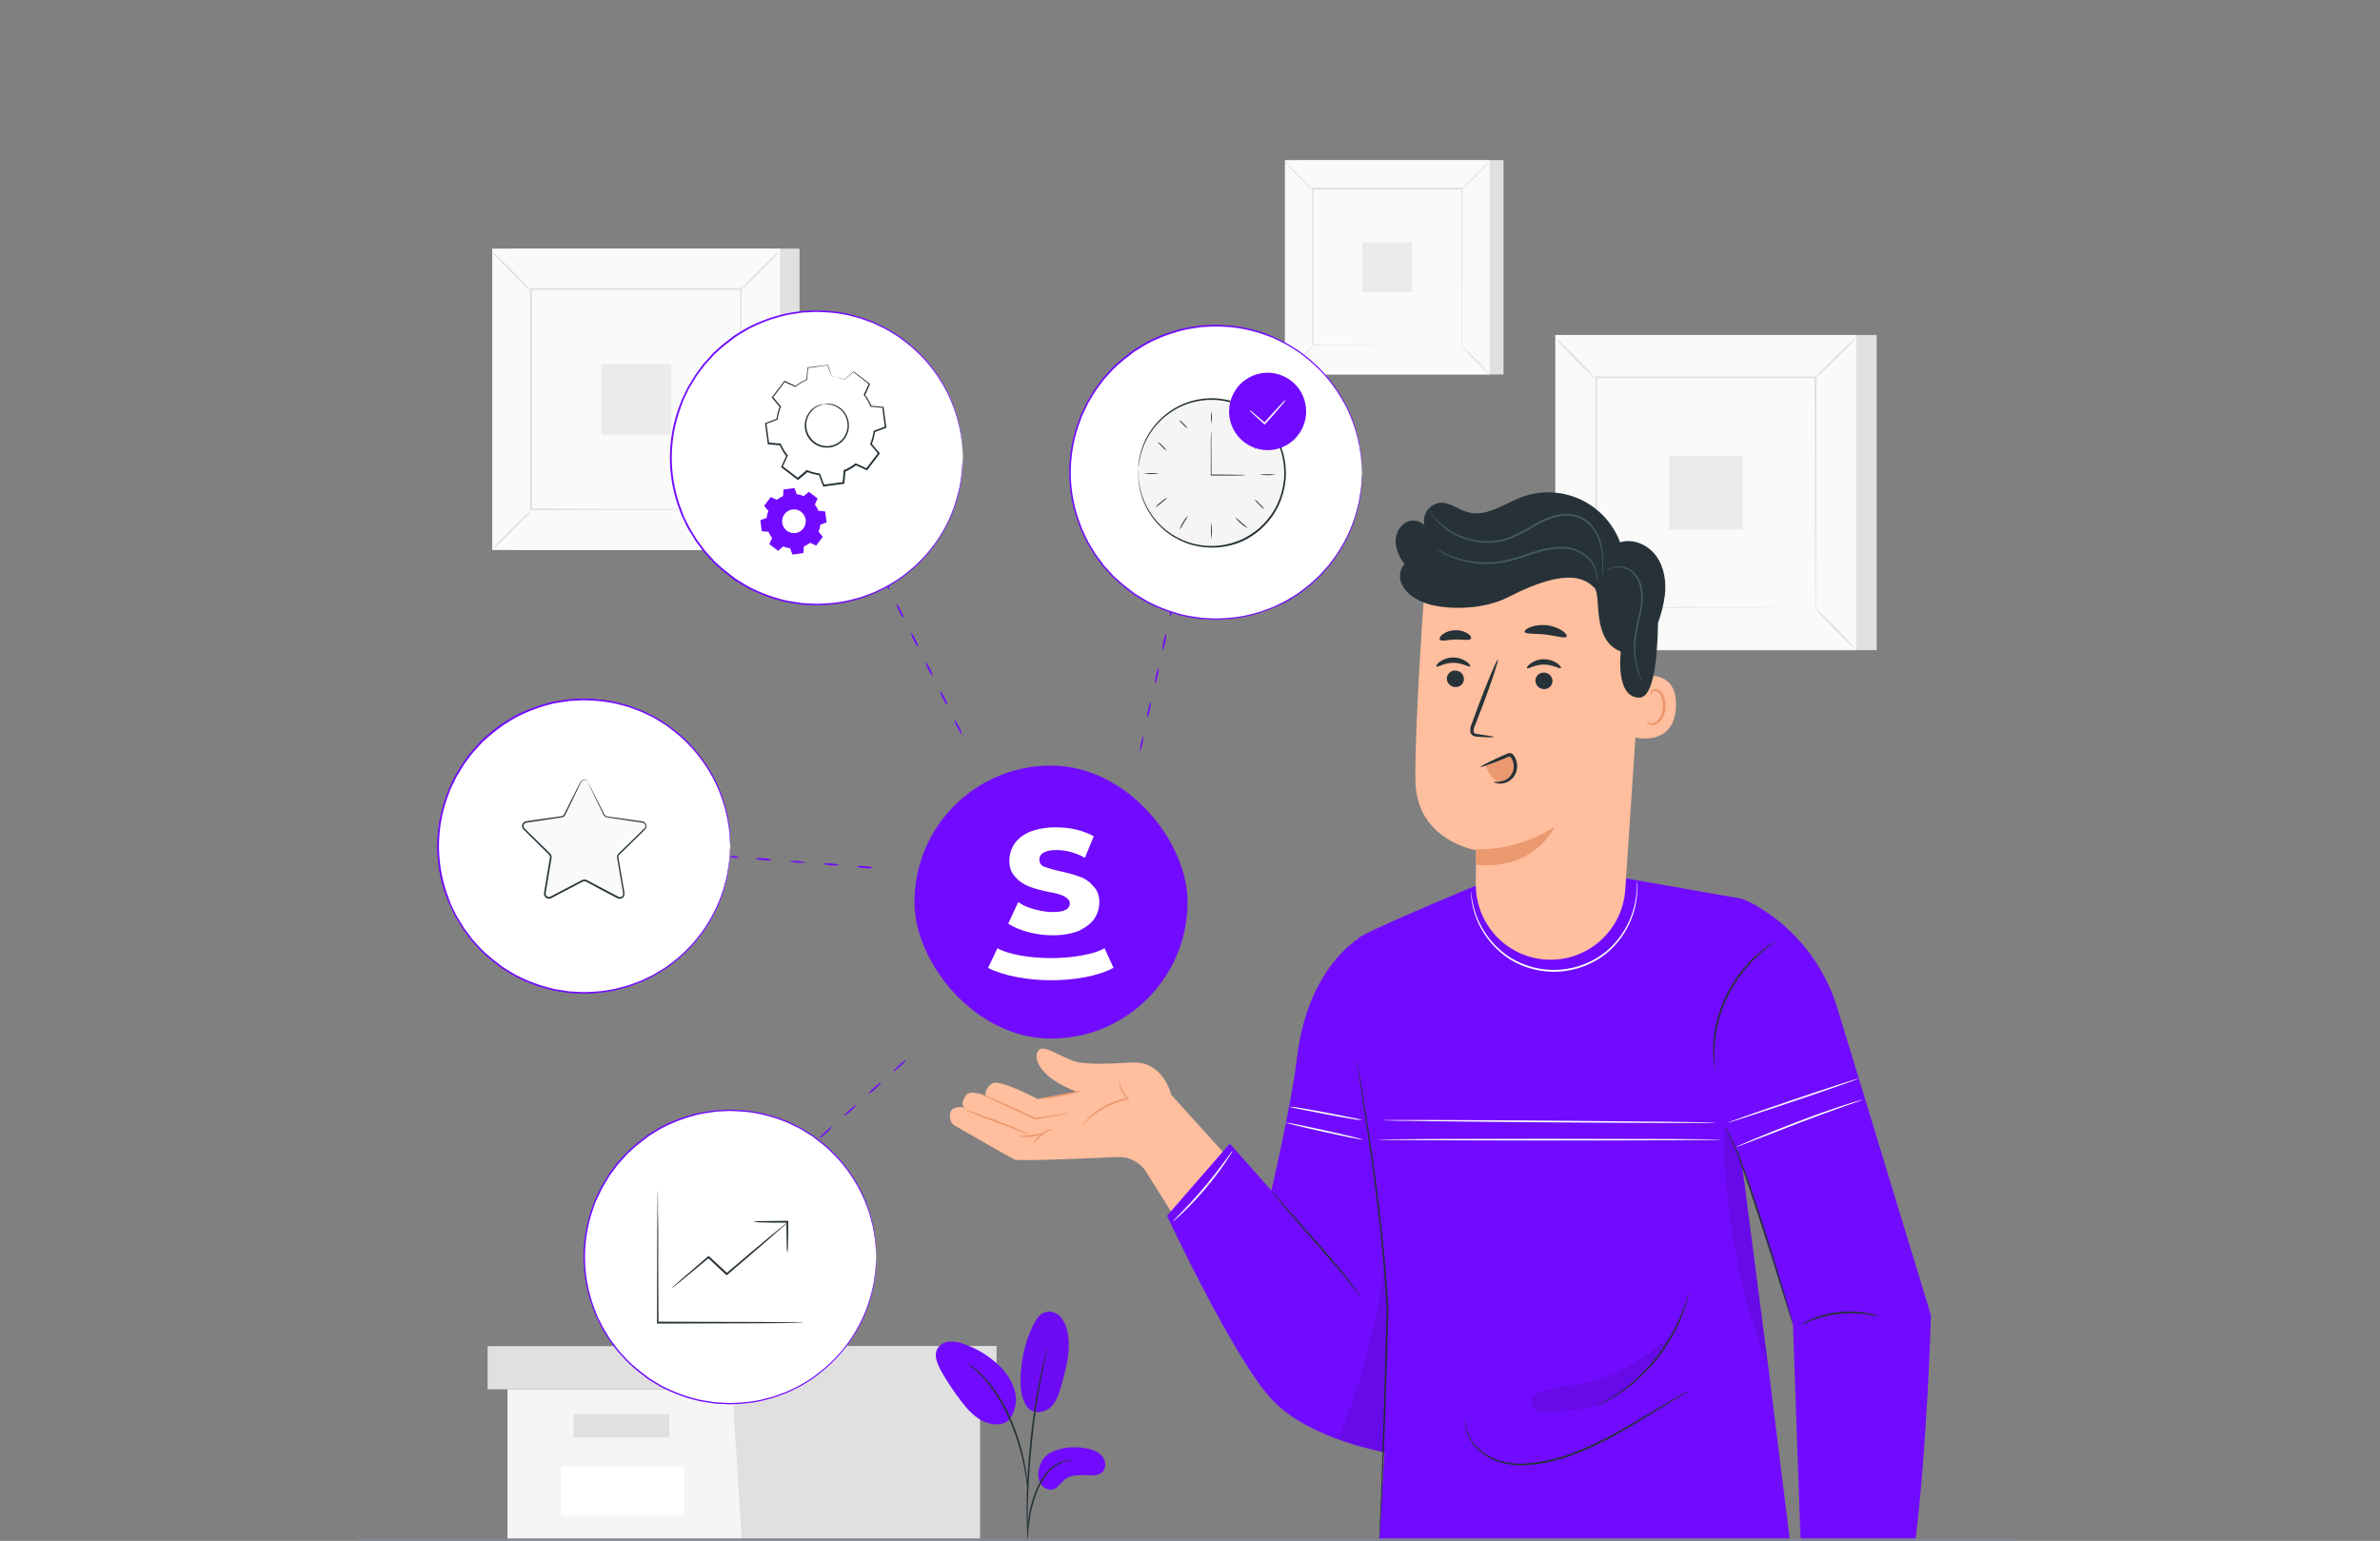<svg width="488" height="316" viewBox="0 0 488 316" fill="none" xmlns="http://www.w3.org/2000/svg">
<rect x="0" y="0" width="488" height="316" fill="#808080" stroke="none"/>
<g clip-path="url(#clip0_4088:86297)">
<path d="M308.287 32.83H266.317V76.79H308.287V32.83Z" fill="#E0E0E0"/>
<path d="M305.444 32.83H263.475V76.79H305.444V32.83Z" fill="#FAFAFA"/>
<path d="M305.458 76.804H263.461V32.796H305.458V76.804ZM263.488 76.804H305.437V32.844H263.488V76.804Z" fill="#E0E0E0"/>
<path d="M299.807 38.74H269.118V70.88H299.807V38.74Z" fill="#FAFAFA"/>
<path d="M269.119 71.092C268.9 71.416 268.644 71.714 268.357 71.98C267.868 72.499 267.181 73.203 266.406 73.968C265.63 74.734 264.93 75.41 264.406 75.895C264.138 76.176 263.84 76.426 263.516 76.64C263.732 76.317 263.985 76.021 264.27 75.758C264.76 75.239 265.454 74.528 266.229 73.763C267.004 72.998 267.711 72.315 268.235 71.83C268.5 71.55 268.797 71.303 269.119 71.092Z" fill="#E0E0E0"/>
<path d="M299.807 71.017C300.128 71.234 300.422 71.488 300.684 71.775C301.201 72.267 301.901 72.964 302.663 73.736C303.424 74.508 304.097 75.225 304.58 75.786C304.861 76.051 305.11 76.349 305.321 76.674C304.999 76.461 304.704 76.209 304.444 75.922C303.927 75.424 303.227 74.733 302.465 73.954C301.704 73.176 301.024 72.465 300.541 71.905C300.26 71.641 300.013 71.343 299.807 71.017Z" fill="#E0E0E0"/>
<path d="M299.719 38.822C299.941 38.503 300.197 38.207 300.48 37.941C300.97 37.422 301.657 36.718 302.432 35.953C303.207 35.188 303.908 34.504 304.431 34.026C304.697 33.742 304.996 33.492 305.322 33.281C305.106 33.604 304.853 33.9 304.567 34.163C304.078 34.682 303.384 35.386 302.616 36.151C301.847 36.916 301.126 37.599 300.576 38.084C300.321 38.365 300.033 38.612 299.719 38.822Z" fill="#E0E0E0"/>
<path d="M269.03 38.904C268.71 38.683 268.416 38.427 268.153 38.139C267.636 37.647 266.936 36.957 266.174 36.185C265.413 35.413 264.74 34.696 264.257 34.135C263.974 33.868 263.725 33.568 263.516 33.24C263.841 33.467 264.138 33.734 264.4 34.033C264.916 34.525 265.617 35.222 266.385 36.001C267.154 36.779 267.827 37.49 268.303 38.05C268.581 38.302 268.826 38.589 269.03 38.904Z" fill="#E0E0E0"/>
<path d="M299.719 70.88C299.719 70.88 299.719 70.825 299.719 70.723C299.719 70.62 299.719 70.47 299.719 70.279C299.719 69.876 299.719 69.295 299.719 68.543C299.719 67.02 299.719 64.806 299.719 61.991C299.719 56.361 299.685 48.326 299.658 38.761L299.773 38.877H269.173L269.309 38.74C269.309 50.533 269.309 61.574 269.309 70.853L269.194 70.736L291.348 70.798H297.577H299.222H297.597H291.396L269.166 70.859H269.051V70.743C269.051 61.438 269.051 50.396 269.051 38.631V38.494H269.187H299.787H299.909V38.617C299.909 48.251 299.862 56.293 299.848 61.943C299.848 64.744 299.848 66.951 299.848 68.468C299.848 69.213 299.848 69.78 299.848 70.176C299.848 70.368 299.848 70.511 299.848 70.613C299.835 70.714 299.79 70.808 299.719 70.88Z" fill="#E0E0E0"/>
<path d="M289.58 49.665H279.339V59.955H289.58V49.665Z" fill="#EBEBEB"/>
<path d="M163.937 50.99H104.927V112.796H163.937V50.99Z" fill="#E0E0E0"/>
<path d="M159.938 50.99H100.928V112.796H159.938V50.99Z" fill="#FAFAFA"/>
<path d="M159.958 112.81H100.914V50.97H159.958V112.81ZM100.948 112.776H159.924V51.004H100.948V112.776Z" fill="#E0E0E0"/>
<path d="M152.009 59.299H108.863V104.489H152.009V59.299Z" fill="#FAFAFA"/>
<path d="M108.863 104.789C108.557 105.245 108.199 105.662 107.795 106.033C107.115 106.764 106.143 107.748 105.075 108.827C104.008 109.907 102.994 110.877 102.26 111.56C101.888 111.959 101.467 112.31 101.009 112.605C101.31 112.157 101.659 111.742 102.049 111.369C102.729 110.638 103.708 109.647 104.769 108.567C105.83 107.488 106.857 106.518 107.591 105.834C107.971 105.435 108.398 105.084 108.863 104.789Z" fill="#E0E0E0"/>
<path d="M152.009 104.673C152.46 104.983 152.875 105.343 153.246 105.746C153.974 106.429 154.953 107.413 156.028 108.479C157.102 109.544 158.068 110.576 158.748 111.314C159.144 111.687 159.493 112.107 159.788 112.564C159.336 112.26 158.923 111.903 158.557 111.498C157.83 110.815 156.844 109.831 155.769 108.765C154.695 107.7 153.729 106.668 153.049 105.93C152.651 105.557 152.301 105.134 152.009 104.673Z" fill="#E0E0E0"/>
<path d="M151.887 59.442C152.195 58.989 152.553 58.572 152.954 58.199C153.634 57.468 154.614 56.484 155.674 55.404C156.735 54.325 157.762 53.355 158.496 52.671C158.867 52.273 159.285 51.922 159.741 51.626C159.438 52.08 159.082 52.495 158.68 52.863C158 53.594 157.021 54.584 155.96 55.664C154.899 56.743 153.872 57.714 153.138 58.397C152.767 58.797 152.346 59.148 151.887 59.442Z" fill="#E0E0E0"/>
<path d="M108.748 59.531C108.295 59.223 107.88 58.863 107.51 58.458C106.783 57.775 105.797 56.791 104.729 55.725C103.662 54.66 102.689 53.628 102.009 52.89C101.616 52.515 101.266 52.095 100.969 51.64C101.424 51.939 101.837 52.298 102.2 52.706C102.927 53.389 103.913 54.373 104.988 55.438C106.062 56.504 107.028 57.536 107.708 58.274C108.103 58.65 108.452 59.072 108.748 59.531Z" fill="#E0E0E0"/>
<path d="M151.887 104.488C151.887 104.488 151.887 104.406 151.887 104.27C151.887 104.133 151.887 103.908 151.887 103.634C151.887 103.065 151.887 102.252 151.887 101.195C151.887 99.057 151.887 95.941 151.839 91.985C151.839 84.073 151.792 72.8 151.758 59.299L151.921 59.463H108.904L109.094 59.271C109.094 75.854 109.094 91.384 109.094 104.461L108.931 104.297L140.082 104.379L148.834 104.42H151.153H151.751C151.819 104.414 151.887 104.414 151.955 104.42H151.187H148.902L140.123 104.536L108.843 104.625H108.68V104.461C108.68 91.37 108.68 75.854 108.68 59.271V59.08H108.877H151.894H152.064V59.251C152.03 72.793 151.996 84.107 151.975 92.047C151.975 95.982 151.975 99.084 151.935 101.216C151.935 102.261 151.935 103.067 151.935 103.628C151.935 103.887 151.935 104.085 151.935 104.236C151.928 104.321 151.912 104.406 151.887 104.488Z" fill="#E0E0E0"/>
<path d="M137.634 74.658H123.238V89.123H137.634V74.658Z" fill="#EBEBEB"/>
<path d="M384.793 68.707H323.097V133.328H384.793V68.707Z" fill="#E0E0E0"/>
<path d="M380.612 68.707H318.916V133.328H380.612V68.707Z" fill="#FAFAFA"/>
<path d="M380.639 133.349H318.901V68.686H380.639V133.349ZM318.935 133.308H380.598V68.728H318.935V133.308Z" fill="#E0E0E0"/>
<path d="M372.322 77.392H327.211V124.638H372.322V77.392Z" fill="#FAFAFA"/>
<path d="M327.212 124.958C326.889 125.431 326.515 125.866 326.096 126.256C325.376 127.021 324.369 128.053 323.233 129.18C322.098 130.308 321.051 131.299 320.282 132.009C319.892 132.422 319.456 132.789 318.983 133.102C319.294 132.627 319.665 132.193 320.085 131.811C320.806 131.046 321.826 130.007 322.961 128.88C324.097 127.752 325.144 126.755 325.913 126.044C326.301 125.632 326.737 125.267 327.212 124.958Z" fill="#E0E0E0"/>
<path d="M372.322 124.843C372.794 125.163 373.227 125.537 373.614 125.956C374.376 126.681 375.409 127.699 376.525 128.84C377.64 129.981 378.639 131.026 379.347 131.805C379.757 132.196 380.12 132.634 380.428 133.11C379.96 132.79 379.528 132.419 379.143 132.003C378.381 131.279 377.347 130.254 376.232 129.113C375.117 127.972 374.111 126.92 373.403 126.148C372.993 125.757 372.63 125.319 372.322 124.843Z" fill="#E0E0E0"/>
<path d="M372.2 77.521C372.521 77.047 372.895 76.611 373.315 76.223C374.036 75.458 375.043 74.419 376.178 73.299C377.314 72.178 378.361 71.174 379.129 70.463C379.518 70.051 379.954 69.686 380.428 69.377C380.113 69.85 379.743 70.283 379.327 70.668C378.606 71.433 377.586 72.472 376.45 73.593C375.315 74.713 374.267 75.724 373.499 76.435C373.11 76.847 372.674 77.212 372.2 77.521Z" fill="#E0E0E0"/>
<path d="M327.089 77.637C326.617 77.315 326.183 76.939 325.797 76.517C325.035 75.793 324.002 74.775 322.887 73.633C321.771 72.493 320.772 71.447 320.065 70.675C319.651 70.285 319.288 69.844 318.983 69.363C319.451 69.687 319.881 70.06 320.269 70.477C321.03 71.201 322.064 72.219 323.179 73.367C324.294 74.515 325.301 75.56 326.008 76.332C326.418 76.723 326.781 77.161 327.089 77.637Z" fill="#E0E0E0"/>
<path d="M372.2 124.645C372.195 124.567 372.195 124.49 372.2 124.412C372.2 124.255 372.2 124.037 372.2 123.729C372.2 123.135 372.2 122.281 372.2 121.174C372.2 118.94 372.2 115.708 372.153 111.547C372.153 103.273 372.105 91.48 372.064 77.385L372.241 77.562H327.259L327.456 77.357C327.456 94.705 327.456 110.925 327.456 124.61L327.286 124.44L359.858 124.522L369.011 124.569H371.432H372.057H372.275H372.078H371.466H369.079L359.967 124.61L327.286 124.699H327.116V124.528C327.116 110.864 327.116 94.623 327.116 77.275V77.207H327.32H372.302H372.479V77.378C372.438 91.541 372.411 103.341 372.391 111.67C372.391 115.769 372.35 119.035 372.343 121.235C372.343 122.328 372.343 123.169 372.343 123.75C372.343 124.023 372.343 124.235 372.343 124.392C372.343 124.549 372.2 124.645 372.2 124.645Z" fill="#E0E0E0"/>
<path d="M357.294 93.454H342.239V108.581H357.294V93.454Z" fill="#EBEBEB"/>
<path d="M104.049 284.92V316.561H150.105H200.908V284.92H104.049Z" fill="#F5F5F5"/>
<path d="M99.982 276.071V284.919H204.288V276.071H150.105H99.982Z" fill="#E0E0E0"/>
<path d="M152.139 316.56H200.908V284.919H204.288V276.071H150.105V284.099L152.139 316.56Z" fill="#E0E0E0"/>
<path d="M137.239 290.023H117.594V294.786H137.239V290.023Z" fill="#E0E0E0"/>
<path d="M140.287 300.743H115.065V310.8H140.287V300.743Z" fill="white"/>
<path d="M240.138 224.493C240.138 224.493 238.547 217.551 232.134 217.9C225.722 218.248 224.165 218.248 221.397 217.9C218.63 217.551 214.332 214.203 213.122 215.242C211.911 216.28 212.584 218.556 214.835 220.564C217.086 222.573 220.955 223.981 220.955 223.981L212.761 225.395C212.761 225.395 205.376 221.432 203.642 222.129C203.143 222.351 202.722 222.721 202.438 223.19C202.153 223.659 202.018 224.204 202.051 224.753C202.051 224.753 198.984 223.386 198.121 224.589C197.257 225.791 197.04 226.638 197.91 227.322C197.91 227.322 197.339 226.755 195.748 227.226C194.388 227.629 194.503 230.15 195.748 230.827L196.169 231.073C196.169 231.073 207.784 237.789 208.137 237.837C210.177 238.11 222.703 237.577 229.149 237.277C230.313 237.222 231.47 237.479 232.503 238.022C233.535 238.565 234.405 239.373 235.024 240.365L245.401 256.899L257.124 243.303L240.138 224.493Z" fill="#FFBE9D"/>
<path d="M219.085 228.292C218.464 228.48 217.83 228.622 217.188 228.715C215.984 228.941 214.298 229.242 212.326 229.576H212.278H212.23L209.606 228.367L203.343 225.47L201.452 224.568C201.211 224.469 200.983 224.341 200.772 224.186C201.024 224.24 201.269 224.325 201.5 224.438L203.438 225.238L206.287 226.474L209.748 228.06L212.366 229.283H212.264C214.236 228.968 215.936 228.715 217.147 228.545C217.785 228.409 218.433 228.325 219.085 228.292Z" fill="#EB996E"/>
<path d="M216.209 231.387C214.305 232.118 212.672 233.421 211.53 235.117C211.908 234.133 212.541 233.268 213.364 232.612C214.186 231.956 215.169 231.533 216.209 231.387Z" fill="#EB996E"/>
<path d="M229.504 221.658C229.544 221.658 229.578 222.082 229.803 222.765C230.113 223.702 230.656 224.544 231.38 225.211L231.618 225.423L231.306 225.484C230.216 225.693 229.15 226.011 228.123 226.434C226.501 227.105 224.993 228.027 223.656 229.167C222.629 230.048 222.085 230.697 222.037 230.656C221.99 230.615 222.139 230.465 222.377 230.165C222.721 229.747 223.092 229.353 223.486 228.983C224.801 227.754 226.326 226.773 227.987 226.086C229.037 225.653 230.132 225.339 231.251 225.15L231.17 225.423C230.418 224.712 229.881 223.802 229.619 222.799C229.501 222.431 229.461 222.042 229.504 221.658Z" fill="#EB996E"/>
<path d="M221.825 223.626C220.389 224.207 218.89 224.613 217.358 224.835C216.1 225.068 214.95 225.232 214.121 225.314C213.672 225.393 213.214 225.411 212.761 225.368C212.761 225.259 214.801 224.958 217.29 224.487L220.486 223.851C220.922 223.725 221.372 223.65 221.825 223.626Z" fill="#EB996E"/>
<path d="M210.918 232.74C210.257 232.518 209.61 232.256 208.98 231.955C207.79 231.463 206.124 230.827 204.268 230.165C202.411 229.502 200.739 228.866 199.549 228.354C198.891 228.113 198.259 227.804 197.665 227.432C198.337 227.615 198.996 227.843 199.637 228.115L204.397 229.823C206.253 230.506 207.913 231.19 209.082 231.722C209.731 231.99 210.347 232.332 210.918 232.74Z" fill="#EB996E"/>
<path d="M213.87 232.46C212.304 233.182 210.542 233.358 208.865 232.959C208.865 232.856 210.008 232.918 211.374 232.774C212.741 232.631 213.843 232.357 213.87 232.46Z" fill="#EB996E"/>
<path d="M278.49 192.545C278.49 192.545 268.12 198.537 265.951 216.848C264.822 226.413 260.681 244.143 260.681 244.143L252.16 234.537L239.288 249.336C239.288 249.336 253.194 279.16 261.048 287.29C268.902 295.421 284.481 297.928 284.481 297.928L287.616 248.086L278.49 192.545Z" fill="#710BFF"/>
<path d="M357.119 184.312L333.162 180.097L302.624 181.62C302.624 181.62 277.192 192.17 278.49 192.552L273.533 241.869L285.814 265.7L282.761 316.472H367.081L362.681 281.176L357.166 238.644L367.632 271.569L369.216 316.472H392.676C395.158 296.918 395.933 269.752 395.933 269.752L376.784 206.893C374.16 198.141 368.376 190.689 360.566 186C359.475 185.326 358.32 184.76 357.119 184.312Z" fill="#710BFF"/>
<path d="M278.218 217.429L278.273 217.682C278.307 217.866 278.354 218.112 278.409 218.426C278.524 219.109 278.694 220.052 278.905 221.282C279.32 223.762 279.918 227.356 280.598 231.804C281.278 236.252 282.081 241.561 282.761 247.464C283.441 253.367 284.182 259.885 284.576 266.745C284.61 267.387 284.644 268.023 284.678 268.61C284.325 281.927 283.917 293.89 283.543 302.527C283.352 306.838 283.182 310.322 283.033 312.727C282.956 313.916 282.895 314.827 282.849 315.46C282.849 315.761 282.808 316 282.795 316.178C282.801 316.26 282.801 316.342 282.795 316.424C282.787 316.342 282.787 316.26 282.795 316.178C282.795 315.993 282.795 315.761 282.795 315.454C282.795 314.804 282.863 313.875 282.917 312.721C283.006 310.295 283.142 306.817 283.312 302.513C283.618 293.877 283.992 281.913 284.338 268.604C284.338 268.016 284.27 267.381 284.236 266.738C283.842 259.906 283.155 253.381 282.448 247.478C281.741 241.575 280.993 236.266 280.34 231.818C279.687 227.37 279.13 223.783 278.756 221.275L278.327 218.406C278.286 218.091 278.252 217.845 278.225 217.661C278.216 217.584 278.213 217.506 278.218 217.429Z" fill="#263238"/>
<path d="M351.719 220.107C351.677 220.007 351.651 219.901 351.644 219.793C351.603 219.54 351.549 219.239 351.487 218.877C351.487 218.672 351.426 218.454 351.392 218.194C351.358 217.934 351.351 217.688 351.331 217.401C351.274 216.756 351.254 216.109 351.27 215.461C351.27 215.099 351.27 214.723 351.27 214.334C351.27 213.944 351.338 213.534 351.379 213.111C351.465 212.213 351.601 211.321 351.787 210.439C352.227 208.417 352.879 206.448 353.731 204.563C354.624 202.698 355.706 200.93 356.961 199.289C357.519 198.574 358.114 197.89 358.743 197.239C359.035 196.938 359.307 196.638 359.6 196.371L360.45 195.627C360.933 195.2 361.439 194.801 361.966 194.431C362.197 194.26 362.408 194.096 362.646 193.966L363.211 193.618L364.006 193.146C364.097 193.09 364.192 193.042 364.292 193.003C364.292 193.003 364.217 193.085 364.04 193.208L363.292 193.734L362.741 194.103C362.544 194.246 362.34 194.417 362.123 194.588C361.61 194.972 361.117 195.382 360.647 195.818L359.824 196.569C359.539 196.836 359.273 197.143 358.988 197.444C358.372 198.094 357.794 198.779 357.254 199.494C354.745 202.741 352.99 206.511 352.12 210.528C351.929 211.399 351.783 212.279 351.685 213.165C351.637 213.582 351.576 213.978 351.556 214.368C351.535 214.757 351.521 215.126 351.508 215.488C351.453 216.172 351.508 216.855 351.508 217.408C351.508 217.695 351.508 217.955 351.508 218.201C351.508 218.447 351.555 218.659 351.583 218.884C351.617 219.246 351.644 219.567 351.664 219.8C351.695 219.899 351.714 220.003 351.719 220.107Z" fill="#263238"/>
<path d="M367.604 271.569C367.535 271.439 367.483 271.302 367.448 271.159C367.346 270.852 367.216 270.476 367.06 269.97C366.727 268.898 366.264 267.415 365.7 265.598C364.551 261.901 362.98 256.791 361.151 251.174C359.322 245.558 357.642 240.475 356.282 236.86C355.602 235.063 354.888 233.656 354.467 232.658C354.256 232.16 354.093 231.77 353.991 231.504C353.935 231.368 353.89 231.229 353.854 231.087C353.936 231.209 354.005 231.34 354.059 231.476L354.589 232.604C355.051 233.581 355.772 234.968 356.513 236.765C357.941 240.379 359.662 245.442 361.484 251.065C363.306 256.688 364.85 261.806 365.945 265.522C366.489 267.381 366.917 268.891 367.203 269.936C367.332 270.428 367.441 270.824 367.522 271.139C367.565 271.279 367.593 271.423 367.604 271.569Z" fill="#263238"/>
<path d="M385.277 269.998C385.277 270.059 384.366 269.8 382.891 269.567C380.971 269.275 379.022 269.229 377.09 269.431C375.161 269.642 373.266 270.101 371.453 270.797C370.093 271.344 369.25 271.795 369.216 271.74C369.38 271.593 369.563 271.469 369.76 271.371C370.276 271.07 370.809 270.801 371.358 270.565C373.171 269.784 375.089 269.278 377.049 269.062C379.011 268.845 380.994 268.926 382.931 269.301C383.518 269.409 384.098 269.555 384.665 269.738C384.88 269.796 385.086 269.883 385.277 269.998Z" fill="#263238"/>
<path d="M279.212 266.52C278.98 266.218 278.769 265.9 278.579 265.57C278.164 264.962 277.552 264.094 276.73 263.076C275.104 261.027 272.718 258.294 270.066 255.267C267.414 252.24 265.013 249.528 263.32 247.512C262.477 246.508 261.797 245.688 261.341 245.107C261.09 244.821 260.862 244.515 260.661 244.191C260.947 244.442 261.208 244.719 261.443 245.018L263.483 247.348L270.283 255.028C272.935 258.041 275.295 260.808 276.879 262.919C277.514 263.745 278.104 264.605 278.647 265.495C278.838 265.809 278.96 266.069 279.048 266.246C279.137 266.424 279.225 266.513 279.212 266.52Z" fill="#263238"/>
<g opacity="0.3">
<path opacity="0.3" d="M283.896 297.929C284.277 284.127 284.991 271.405 283.747 257.781C283.189 269.875 278.81 284.025 274.396 295.291L283.896 297.929Z" fill="black"/>
</g>
<g opacity="0.3">
<path opacity="0.3" d="M357.138 238.643C357.138 238.643 353.228 229.856 353.493 229.856C353.106 246.295 356.438 265.166 362.558 280.416L357.138 238.643Z" fill="black"/>
</g>
<path d="M346.388 285.24C346.238 285.35 346.081 285.45 345.919 285.541L344.559 286.34C343.369 287.023 341.649 288.062 339.547 289.367C337.446 290.672 334.937 292.209 332.067 293.829C328.99 295.608 325.774 297.134 322.452 298.393C319.118 299.677 315.596 300.398 312.028 300.524C310.463 300.529 308.907 300.299 307.411 299.841C306.104 299.439 304.884 298.795 303.813 297.942C302.235 296.725 301.098 295.02 300.577 293.091C300.448 292.569 300.378 292.036 300.366 291.499C300.363 291.314 300.374 291.129 300.4 290.945C300.431 291.658 300.536 292.366 300.713 293.057C301.275 294.927 302.413 296.571 303.963 297.75C305.021 298.567 306.22 299.18 307.499 299.561C308.97 299.987 310.497 300.192 312.028 300.169C315.554 300.02 319.033 299.298 322.33 298.031C325.634 296.775 328.838 295.265 331.911 293.514C334.753 291.916 337.269 290.385 339.391 289.121C341.513 287.857 343.253 286.86 344.464 286.19L345.871 285.445C346.037 285.36 346.21 285.291 346.388 285.24Z" fill="#263238"/>
<path d="M346.286 265.229C346.228 265.631 346.14 266.029 346.021 266.417C345.914 266.88 345.782 267.336 345.626 267.784C345.449 268.31 345.273 268.925 345.001 269.574C344.729 270.223 344.463 270.94 344.103 271.685C343.743 272.43 343.341 273.216 342.906 274.036C340.924 277.554 338.352 280.702 335.304 283.341C334.624 283.936 333.944 284.51 333.264 284.981C332.584 285.453 331.965 285.903 331.373 286.279C330.782 286.655 330.238 286.962 329.755 287.249C329.272 287.536 328.844 287.741 328.49 287.933C328.132 288.121 327.762 288.285 327.382 288.425C327.715 288.193 328.065 287.987 328.429 287.81C328.769 287.625 329.191 287.4 329.653 287.126C330.115 286.853 330.673 286.532 331.237 286.122C331.802 285.712 332.448 285.309 333.087 284.803C333.726 284.298 334.406 283.744 335.127 283.15C338.102 280.487 340.626 277.356 342.6 273.878C343.042 273.072 343.477 272.314 343.817 271.562C344.157 270.811 344.497 270.127 344.749 269.512C345.001 268.898 345.225 268.276 345.429 267.757C345.633 267.237 345.776 266.779 345.885 266.39C345.986 265.992 346.12 265.604 346.286 265.229Z" fill="#263238"/>
<path d="M279.422 233.717C279.422 233.813 275.859 233.109 271.513 232.145C267.168 231.182 263.653 230.328 263.68 230.232C263.707 230.137 267.236 230.834 271.588 231.797C275.94 232.76 279.442 233.621 279.422 233.717Z" fill="#FAFAFA"/>
<path d="M279.422 229.713C278.67 229.695 277.922 229.611 277.185 229.461C275.825 229.249 273.921 228.907 271.833 228.511L266.509 227.466C265.766 227.347 265.032 227.178 264.312 226.96C265.064 226.978 265.813 227.063 266.55 227.213C267.91 227.425 269.821 227.766 271.901 228.162L277.226 229.215C277.968 229.329 278.702 229.496 279.422 229.713Z" fill="#FAFAFA"/>
<path d="M351.849 230.253C351.849 230.349 336.542 230.314 317.658 230.171C298.775 230.027 283.475 229.829 283.475 229.734C283.475 229.638 298.781 229.672 317.665 229.816C336.549 229.959 351.849 230.13 351.849 230.253Z" fill="#FAFAFA"/>
<path d="M352.977 233.717C352.977 233.812 337.228 233.894 317.8 233.894C298.373 233.894 282.624 233.812 282.624 233.717C282.624 233.621 298.373 233.539 317.8 233.539C337.228 233.539 352.977 233.614 352.977 233.717Z" fill="#FAFAFA"/>
<path d="M381.647 225.601C381.647 225.601 381.647 225.601 381.728 225.601C381.81 225.601 381.667 225.601 381.626 225.642H381.565V225.573H381.864L381.653 225.648C380.402 226.113 375.139 227.903 368.931 230.281L359.778 233.813L357.003 234.879C356.669 235.026 356.323 235.145 355.97 235.234C356.28 235.044 356.608 234.884 356.949 234.756C357.595 234.469 358.527 234.073 359.669 233.581C361.988 232.611 365.204 231.306 368.788 229.946C375.01 227.568 380.348 225.888 381.619 225.573V225.648H381.538V225.58H381.599C381.64 225.58 381.674 225.58 381.701 225.635L381.647 225.601Z" fill="#FAFAFA"/>
<path d="M381.088 221.186C381.088 221.282 375.152 223.379 367.753 225.873C360.355 228.367 354.337 230.321 354.31 230.232C354.282 230.143 360.246 228.039 367.644 225.538C375.043 223.038 381.054 221.09 381.088 221.186Z" fill="#FAFAFA"/>
<path d="M335.604 180.608C335.642 180.79 335.662 180.976 335.665 181.162C335.71 181.689 335.724 182.218 335.706 182.747C335.633 184.708 335.226 186.643 334.502 188.466C333.423 191.184 331.69 193.591 329.456 195.469C326.665 197.718 323.249 199.043 319.677 199.262C316.106 199.481 312.555 198.583 309.512 196.692C307.066 195.103 305.054 192.926 303.657 190.358C302.717 188.638 302.078 186.768 301.767 184.831C301.684 184.306 301.634 183.777 301.617 183.246C301.598 183.062 301.598 182.876 301.617 182.692C301.66 182.874 301.685 183.059 301.692 183.246C301.692 183.608 301.794 184.134 301.91 184.81C302.271 186.714 302.937 188.546 303.882 190.235C305.29 192.729 307.284 194.84 309.689 196.385C312.681 198.223 316.162 199.093 319.662 198.878C323.163 198.663 326.513 197.373 329.259 195.182C331.102 193.646 332.614 191.748 333.7 189.603C334.786 187.459 335.425 185.114 335.576 182.713C335.576 182.03 335.617 181.497 335.576 181.134C335.571 180.959 335.58 180.783 335.604 180.608Z" fill="#FAFAFA"/>
<path d="M252.759 235.951C252.669 236.194 252.548 236.423 252.398 236.634C252.153 237.044 251.773 237.632 251.29 238.349C250.317 239.771 248.903 241.69 247.21 243.706C245.762 245.423 244.228 247.065 242.613 248.625C241.994 249.227 241.484 249.698 241.117 249.992C240.942 250.171 240.743 250.325 240.525 250.45C240.672 250.247 240.839 250.059 241.022 249.889L242.436 248.427C243.633 247.191 245.251 245.455 246.938 243.453C248.624 241.451 250.066 239.566 251.086 238.179L252.283 236.539C252.417 236.324 252.577 236.127 252.759 235.951Z" fill="#FAFAFA"/>
<g opacity="0.3">
<path opacity="0.3" d="M329.578 287.168C326.144 289.129 321.513 289.443 317.379 289.552C316.599 289.623 315.814 289.518 315.08 289.245C314.716 289.102 314.403 288.852 314.183 288.528C313.962 288.204 313.843 287.82 313.843 287.427C313.931 286.485 314.863 285.883 315.726 285.521C319.065 284.155 322.812 284.209 326.321 283.328C332.291 281.818 338.391 277.534 343.042 273.476C339.848 279.156 335.199 283.875 329.578 287.141" fill="black"/>
</g>
<path d="M316.72 196.774C312.851 196.464 309.243 194.692 306.623 191.815C304.003 188.938 302.567 185.17 302.603 181.271C302.603 177.431 302.671 174.356 302.671 174.356C302.671 174.356 290.363 172.437 290.214 160.07C290.064 147.703 292.192 119.301 292.192 119.301C299.19 116.278 306.865 115.188 314.422 116.142C321.98 117.097 329.147 120.063 335.182 124.733L337.004 126.14L333.251 182.426C333.117 184.463 332.581 186.454 331.675 188.282C330.769 190.11 329.51 191.738 327.972 193.073C326.434 194.408 324.647 195.423 322.716 196.058C320.784 196.693 318.746 196.937 316.72 196.774Z" fill="#FFBE9D"/>
<path d="M302.65 174.166C308.333 174.273 313.919 172.68 318.698 169.588C318.698 169.588 314.911 178.47 302.623 177.37L302.65 174.166Z" fill="#EB996E"/>
<path d="M335.489 138.937C335.699 138.849 343.948 136.423 343.649 144.882C343.349 153.34 334.985 151.318 334.979 151.079C334.972 150.84 335.489 138.937 335.489 138.937Z" fill="#FFBE9D"/>
<path d="M337.678 147.956C337.719 147.956 337.821 148.065 338.065 148.188C338.41 148.346 338.802 148.366 339.16 148.243C340.058 147.942 340.853 146.548 340.942 145.025C340.988 144.302 340.872 143.578 340.602 142.907C340.531 142.64 340.396 142.395 340.211 142.191C340.025 141.988 339.793 141.832 339.534 141.738C339.367 141.689 339.188 141.699 339.028 141.768C338.868 141.836 338.737 141.959 338.657 142.114C338.535 142.347 338.582 142.517 338.541 142.531C338.501 142.545 338.365 142.388 338.439 142.039C338.494 141.832 338.616 141.649 338.786 141.52C339.026 141.353 339.321 141.284 339.609 141.329C339.954 141.407 340.272 141.574 340.533 141.814C340.795 142.053 340.989 142.357 341.098 142.695C341.432 143.438 341.579 144.252 341.527 145.066C341.425 146.774 340.5 148.339 339.276 148.653C339.044 148.716 338.801 148.725 338.565 148.678C338.329 148.632 338.107 148.532 337.916 148.386C337.685 148.161 337.651 147.97 337.678 147.956Z" fill="#EB996E"/>
<path d="M296.659 139.115C296.654 139.576 296.828 140.02 297.144 140.354C297.461 140.687 297.894 140.882 298.353 140.898C298.576 140.917 298.802 140.89 299.015 140.82C299.229 140.749 299.426 140.637 299.595 140.488C299.765 140.34 299.903 140.159 300.001 139.956C300.099 139.753 300.156 139.532 300.168 139.307C300.172 138.846 299.997 138.403 299.681 138.07C299.365 137.737 298.933 137.541 298.475 137.523C298.251 137.505 298.026 137.531 297.812 137.602C297.599 137.672 297.401 137.785 297.232 137.934C297.063 138.082 296.925 138.263 296.827 138.466C296.728 138.669 296.671 138.89 296.659 139.115Z" fill="#263238"/>
<path d="M294.525 136.683C294.742 136.915 296.068 135.924 297.965 135.931C299.863 135.938 301.243 136.888 301.447 136.655C301.549 136.553 301.325 136.136 300.719 135.692C299.901 135.123 298.927 134.823 297.931 134.831C296.954 134.831 296.002 135.142 295.211 135.719C294.613 136.164 294.416 136.58 294.525 136.683Z" fill="#263238"/>
<path d="M314.822 139.532C314.818 139.992 314.993 140.436 315.309 140.769C315.625 141.102 316.058 141.298 316.516 141.316C316.739 141.333 316.964 141.306 317.177 141.235C317.39 141.164 317.587 141.051 317.756 140.903C317.925 140.755 318.063 140.574 318.162 140.372C318.261 140.169 318.318 139.949 318.331 139.724C318.337 139.263 318.163 138.818 317.846 138.485C317.53 138.152 317.096 137.956 316.638 137.94C316.414 137.922 316.189 137.948 315.975 138.019C315.762 138.089 315.564 138.202 315.395 138.351C315.226 138.499 315.088 138.68 314.99 138.883C314.891 139.086 314.834 139.307 314.822 139.532Z" fill="#263238"/>
<path d="M313.115 137.038C313.333 137.271 314.666 136.28 316.556 136.287C318.447 136.294 319.834 137.243 320.038 137.011C320.14 136.908 319.922 136.492 319.317 136.048C318.498 135.479 317.524 135.179 316.529 135.187C315.551 135.185 314.599 135.496 313.809 136.075C313.204 136.519 313.007 136.936 313.115 137.038Z" fill="#263238"/>
<path d="M306.247 151.133C306.247 151.024 305.084 150.826 303.18 150.58C302.698 150.525 302.235 150.429 302.154 150.101C302.116 149.599 302.23 149.096 302.48 148.66C302.936 147.485 303.405 146.255 303.908 144.963C305.894 139.702 307.308 135.398 307.118 135.302C306.927 135.207 305.125 139.402 303.14 144.683L301.78 148.4C301.476 148.986 301.387 149.661 301.528 150.306C301.601 150.473 301.71 150.621 301.848 150.739C301.986 150.858 302.148 150.943 302.324 150.99C302.589 151.064 302.864 151.103 303.14 151.106C305.05 151.236 306.24 151.242 306.247 151.133Z" fill="#263238"/>
<path d="M312.626 129.591C312.817 130.11 314.7 129.864 316.924 130.131C319.147 130.397 320.936 131.012 321.228 130.548C321.364 130.322 321.051 129.864 320.324 129.338C319.357 128.726 318.265 128.343 317.129 128.217C315.994 128.092 314.845 128.227 313.769 128.614C312.96 128.942 312.545 129.345 312.626 129.591Z" fill="#263238"/>
<path d="M295.218 131.183C295.551 131.62 296.85 131.183 298.421 131.149C299.992 131.114 301.311 131.436 301.617 130.985C301.753 130.766 301.542 130.301 300.937 129.926C300.161 129.43 299.251 129.191 298.333 129.242C297.411 129.258 296.518 129.561 295.776 130.11C295.252 130.499 295.069 130.978 295.218 131.183Z" fill="#263238"/>
<path d="M286.195 111.478C286.105 110.708 286.213 109.927 286.507 109.21C286.8 108.493 287.271 107.863 287.874 107.379C288.493 106.923 289.254 106.704 290.019 106.762C290.785 106.82 291.505 107.15 292.049 107.693C291.933 107.176 291.927 106.641 292.03 106.121C292.133 105.602 292.344 105.11 292.648 104.678C292.953 104.246 293.344 103.883 293.798 103.612C294.251 103.342 294.756 103.17 295.279 103.108C297.319 102.985 298.999 104.509 300.944 105.042C302.888 105.575 304.867 105.11 306.69 104.359C308.512 103.607 310.212 102.603 312.055 101.926C315.953 100.498 320.254 100.673 324.024 102.413C327.794 104.153 330.728 107.317 332.19 111.218C334.91 110.371 337.942 111.745 339.602 114.033C341.261 116.322 341.689 119.335 341.356 122.15C341.099 124.07 340.626 125.954 339.948 127.767C339.948 127.924 339.948 128.081 339.948 128.245C339.819 135.043 339.058 143.03 336.168 143.071C331.136 143.153 332.332 133.622 332.332 133.622C326.158 131.224 328.456 121.925 326.892 120.517C325.328 119.11 322.132 115.83 309.212 122.472C304.194 125.047 297.516 124.965 293.872 124.139L293.545 124.07H293.471C293.438 124.054 293.404 124.04 293.369 124.029C292.197 123.732 291.078 123.255 290.05 122.615C288.844 121.912 287.892 120.843 287.33 119.561C287.057 118.918 286.976 118.21 287.097 117.522C287.218 116.834 287.535 116.197 288.01 115.687C287.005 114.495 286.373 113.03 286.195 111.478Z" fill="#263238"/>
<path d="M304.643 156.983C304.907 157.751 305.278 158.478 305.745 159.142C305.981 159.474 306.285 159.752 306.637 159.957C306.989 160.162 307.38 160.289 307.785 160.33C308.217 160.332 308.642 160.224 309.021 160.016C309.401 159.808 309.721 159.507 309.954 159.142C310.413 158.401 310.625 157.532 310.559 156.661C310.525 155.882 310.165 154.953 309.396 154.858C309.071 154.846 308.747 154.919 308.458 155.069L304.378 156.723" fill="#EB996E"/>
<path d="M306.268 160.337C306.999 160.389 307.734 160.299 308.431 160.071C309.141 159.791 309.724 159.258 310.069 158.574C310.264 158.159 310.369 157.707 310.378 157.248C310.387 156.789 310.301 156.333 310.124 155.91C310.03 155.691 309.912 155.485 309.77 155.295C309.607 155.131 309.634 155.138 309.464 155.158C309.294 155.179 309.029 155.336 308.784 155.418L308.104 155.691C307.234 156.046 306.445 156.374 305.785 156.6C304.425 157.099 303.609 157.365 303.575 157.283C303.541 157.201 304.303 156.764 305.581 156.142C306.221 155.835 306.989 155.459 307.839 155.09L308.519 154.789C308.761 154.674 309.008 154.571 309.26 154.482C309.457 154.418 309.669 154.418 309.865 154.482C310.042 154.561 310.196 154.683 310.314 154.837C310.751 155.407 311.014 156.091 311.072 156.808C311.13 157.524 310.98 158.242 310.641 158.875C310.208 159.682 309.474 160.284 308.601 160.549C308.033 160.732 307.426 160.756 306.846 160.617C306.438 160.515 306.248 160.378 306.268 160.337Z" fill="#263238"/>
<path d="M327.334 119.329C327.385 118.832 327.385 118.33 327.334 117.833C327.119 116.484 326.438 115.255 325.409 114.362C323.869 113.051 321.882 112.392 319.867 112.524C317.589 112.524 315.169 113.289 312.666 114.136C311.443 114.561 310.199 114.923 308.94 115.223C307.757 115.484 306.553 115.632 305.343 115.667C303.291 115.719 301.244 115.447 299.277 114.861C297.957 114.465 296.684 113.925 295.483 113.248C295.155 113.068 294.837 112.869 294.531 112.654C294.419 112.587 294.314 112.509 294.218 112.421C294.218 112.421 294.687 112.681 295.578 113.105C296.793 113.725 298.066 114.224 299.379 114.594C302.482 115.472 305.753 115.561 308.899 114.854C310.103 114.58 311.333 114.171 312.591 113.774C315.087 112.927 317.555 112.169 319.901 112.162C321.989 112.06 324.033 112.781 325.6 114.171C326.647 115.118 327.318 116.414 327.49 117.819C327.55 118.328 327.497 118.844 327.334 119.329Z" fill="#455A64"/>
<path d="M336.909 140.229C336.909 140.229 336.841 140.147 336.745 139.969C336.603 139.715 336.475 139.453 336.365 139.183C335.932 138.195 335.602 137.165 335.379 136.109C335.049 134.537 334.943 132.927 335.066 131.326C335.297 129.387 335.663 127.467 336.161 125.58C336.647 123.717 336.647 121.759 336.161 119.895C335.926 119.1 335.522 118.366 334.977 117.743C334.495 117.211 333.887 116.809 333.209 116.575C332.226 116.209 331.14 116.239 330.177 116.657C329.838 116.849 329.521 117.078 329.231 117.34C329.45 117.004 329.753 116.731 330.109 116.547C330.599 116.302 331.134 116.159 331.68 116.126C332.227 116.094 332.775 116.172 333.291 116.356C334.02 116.586 334.678 117 335.202 117.559C335.785 118.208 336.221 118.978 336.48 119.813C336.991 121.734 336.991 123.755 336.48 125.675C335.986 127.549 335.613 129.452 335.365 131.374C335.23 132.946 335.308 134.53 335.596 136.081C335.795 137.127 336.084 138.153 336.46 139.149C336.759 139.839 336.936 140.215 336.909 140.229Z" fill="#455A64"/>
<path d="M328.517 118.331C328.502 118.165 328.502 117.998 328.517 117.832C328.517 117.47 328.517 117.005 328.564 116.418C328.648 114.686 328.457 112.952 328 111.28C327.659 110.141 327.1 109.08 326.354 108.157C325.513 107.096 324.359 106.33 323.056 105.971C321.598 105.632 320.076 105.693 318.65 106.149C317.107 106.639 315.628 107.314 314.244 108.157C312.841 109.007 311.382 109.76 309.878 110.412C308.442 110.976 306.918 111.284 305.376 111.321C303.983 111.354 302.593 111.184 301.249 110.815C300.088 110.487 298.968 110.029 297.91 109.449C296.382 108.576 295.036 107.417 293.946 106.032C293.649 105.661 293.381 105.269 293.143 104.857C293.053 104.717 292.974 104.571 292.905 104.42C293.02 104.54 293.12 104.673 293.204 104.816C293.465 105.209 293.749 105.585 294.054 105.944C295.172 107.264 296.52 108.369 298.032 109.203C299.081 109.762 300.187 110.204 301.33 110.521C302.645 110.872 304.003 111.028 305.363 110.986C306.864 110.942 308.345 110.637 309.742 110.084C311.231 109.431 312.676 108.68 314.067 107.836C315.475 106.972 316.982 106.284 318.555 105.786C320.04 105.318 321.624 105.261 323.138 105.622C324.505 106.006 325.713 106.821 326.586 107.945C327.346 108.904 327.91 110.005 328.245 111.184C328.686 112.884 328.843 114.646 328.707 116.397C328.673 117.019 328.626 117.497 328.585 117.818C328.582 117.991 328.559 118.163 328.517 118.331Z" fill="#455A64"/>
<path d="M210.517 288.418C211.829 290.283 214.359 289.648 215.522 288.5C216.684 287.352 217.181 285.698 217.623 284.12C218.629 280.506 219.663 276.721 218.86 273.058C218.672 271.946 218.18 270.908 217.439 270.059C217.066 269.642 216.59 269.33 216.058 269.156C215.527 268.982 214.96 268.952 214.413 269.068C213.135 269.417 212.373 270.674 211.782 271.87C210.112 275.408 209.25 279.276 209.259 283.191C209.259 285.015 209.483 286.921 210.517 288.418Z" fill="#710BFF"/>
<g opacity="0.2">
<path opacity="0.2" d="M210.517 288.418C211.829 290.283 214.359 289.648 215.522 288.5C216.684 287.352 217.181 285.698 217.623 284.12C218.629 280.506 219.663 276.721 218.86 273.058C218.672 271.946 218.18 270.908 217.439 270.059C217.066 269.642 216.59 269.33 216.058 269.156C215.527 268.982 214.96 268.952 214.413 269.068C213.135 269.417 212.373 270.674 211.782 271.87C210.112 275.408 209.25 279.276 209.259 283.191C209.259 285.015 209.483 286.921 210.517 288.418Z" fill="black"/>
</g>
<path d="M215.44 297.894C217.616 296.849 220.069 296.535 222.437 296.999C223.73 297.105 224.951 297.644 225.905 298.529C226.775 299.486 226.945 301.167 225.959 302C225.322 302.438 224.552 302.639 223.783 302.567C221.927 302.567 219.873 302.239 218.398 303.367C217.561 304.009 217.004 305.075 215.997 305.417C215.493 305.537 214.964 305.49 214.489 305.281C214.014 305.073 213.62 304.715 213.366 304.262C212.879 303.331 212.767 302.247 213.053 301.235C213.166 300.53 213.44 299.862 213.854 299.282C214.269 298.702 214.811 298.227 215.44 297.894Z" fill="#710BFF"/>
<path d="M206.953 291.124C207.615 290.24 208.054 289.209 208.232 288.117C208.409 287.026 208.321 285.908 207.973 284.859C207.246 282.764 205.96 280.911 204.254 279.502C202.315 277.789 200.063 276.471 197.624 275.621C196.677 275.247 195.661 275.082 194.645 275.136C194.139 275.167 193.647 275.323 193.215 275.59C192.782 275.857 192.421 276.227 192.164 276.666C191.484 277.999 192.164 279.611 192.844 280.93C194.131 283.245 195.596 285.456 197.223 287.544C198.535 289.218 200.031 290.871 202.017 291.643C204.002 292.415 206.063 292.292 207.11 290.905" fill="#710BFF"/>
<path d="M210.591 316.615C210.656 316.337 210.692 316.053 210.7 315.768C210.754 315.153 210.829 314.401 210.911 313.452C211.019 312.305 211.187 311.164 211.414 310.035C211.707 308.664 212.109 307.318 212.618 306.011C213.123 304.707 213.81 303.481 214.658 302.369C215.343 301.466 216.218 300.727 217.221 300.204C217.904 299.863 218.636 299.632 219.39 299.52C219.675 299.507 219.957 299.466 220.234 299.397C219.949 299.365 219.661 299.365 219.377 299.397C218.592 299.462 217.825 299.668 217.112 300.005C216.051 300.515 215.12 301.263 214.392 302.192C213.518 303.321 212.815 304.573 212.305 305.909C211.786 307.237 211.383 308.609 211.101 310.008C210.894 311.138 210.751 312.278 210.673 313.424C210.605 314.415 210.584 315.208 210.571 315.761C210.544 316.045 210.551 316.332 210.591 316.615Z" fill="#263238"/>
<path d="M210.734 314.832C210.752 314.703 210.752 314.572 210.734 314.442C210.734 314.142 210.734 313.759 210.734 313.315C210.734 312.331 210.734 310.917 210.734 309.168C210.802 305.676 211.074 300.846 211.618 295.537C212.162 290.228 212.917 285.452 213.604 282.029C213.767 281.169 213.93 280.396 214.08 279.713C214.229 279.03 214.352 278.456 214.474 277.978C214.596 277.499 214.664 277.172 214.732 276.885C214.771 276.758 214.792 276.627 214.794 276.495C214.739 276.613 214.695 276.737 214.664 276.864C214.576 277.144 214.474 277.506 214.345 277.944C214.216 278.381 214.059 278.996 213.889 279.672C213.719 280.349 213.536 281.121 213.359 281.975C212.425 286.444 211.728 290.96 211.271 295.503C210.72 300.819 210.489 305.663 210.489 309.168C210.489 310.917 210.523 312.338 210.571 313.315C210.571 313.773 210.625 314.149 210.646 314.442C210.663 314.575 210.693 314.705 210.734 314.832Z" fill="#263238"/>
<path d="M210.68 305.498C210.714 305.107 210.714 304.714 210.68 304.323C210.607 303.254 210.48 302.189 210.299 301.132C209.703 297.647 208.689 294.247 207.28 291.007C205.921 287.721 203.979 284.711 201.547 282.125C201.121 281.681 200.667 281.266 200.187 280.881C199.983 280.71 199.8 280.539 199.616 280.403L199.092 280.048C198.782 279.81 198.452 279.6 198.106 279.419C199.25 280.307 200.335 281.268 201.357 282.295C203.702 284.898 205.592 287.88 206.946 291.116C207.724 292.892 208.383 294.718 208.918 296.582C209.435 298.29 209.782 299.855 210.047 301.18C210.312 302.506 210.442 303.585 210.53 304.337C210.553 304.727 210.603 305.115 210.68 305.498Z" fill="#263238"/>
<path d="M234.48 150.736C234.452 151.933 234.188 153.113 233.705 154.207C233.734 153.01 233.997 151.831 234.48 150.736Z" fill="#710BFF"/>
<path d="M236.01 143.788C235.982 144.988 235.716 146.171 235.228 147.266C235.183 146.665 235.257 146.061 235.445 145.489C235.522 144.891 235.713 144.313 236.01 143.788Z" fill="#710BFF"/>
<path d="M237.567 136.84C237.612 137.441 237.538 138.044 237.35 138.616C237.277 139.216 237.085 139.794 236.785 140.318C236.813 139.118 237.078 137.935 237.567 136.84Z" fill="#710BFF"/>
<path d="M239.132 129.897C239.172 130.498 239.098 131.101 238.914 131.674C238.837 132.27 238.645 132.846 238.35 133.368C238.305 132.768 238.379 132.164 238.567 131.592C238.641 130.995 238.833 130.419 239.132 129.897Z" fill="#710BFF"/>
<path d="M240.281 124.76C240.376 124.76 240.369 125.17 240.281 125.628C240.192 126.086 240.016 126.448 239.92 126.42C239.825 126.393 239.832 126.011 239.92 125.553C240.009 125.095 240.186 124.733 240.281 124.76Z" fill="#710BFF"/>
<rect x="187.5" y="157" width="56" height="56" rx="28" fill="#710BFF"/>
<path d="M215.842 191.811C214.134 191.811 212.426 191.584 210.718 191.13C209.124 190.676 207.757 190.108 206.732 189.427L208.782 185C209.693 185.681 210.832 186.135 212.084 186.476C213.337 186.816 214.589 187.043 215.842 187.043C218.233 187.043 219.257 186.476 219.371 185.341C219.371 183.751 216.639 183.184 215.158 182.957C213.564 182.616 212.198 182.276 211.059 181.822C209.921 181.368 209.01 180.8 208.213 179.892C207.416 178.984 206.96 178.076 206.96 176.6C206.96 175.351 207.302 174.103 207.985 173.081C208.668 172.06 209.807 171.151 211.173 170.584C212.653 170.016 214.361 169.676 216.411 169.676C217.777 169.676 219.257 169.789 220.624 170.13C221.99 170.47 223.243 170.924 224.267 171.492L222.446 175.919C220.396 174.784 218.46 174.33 216.525 174.33C215.272 174.33 214.475 174.557 213.906 174.897C213.337 175.238 213.109 175.692 213.109 176.26C213.109 176.827 213.337 177.395 214.02 177.735C214.703 177.962 215.728 178.303 217.208 178.643C218.802 178.984 220.168 179.324 221.307 179.778C222.446 180.119 223.357 180.8 224.154 181.708C224.951 182.503 225.406 183.524 225.406 185C225.406 186.249 225.065 187.384 224.381 188.406C223.698 189.427 222.559 190.222 221.193 190.903C219.713 191.47 218.005 191.811 215.842 191.811Z" fill="white"/>
<path fill-rule="evenodd" clip-rule="evenodd" d="M215.501 201.034C210.858 201.034 205.838 200.153 202.592 198.502L204.522 194.465C206.542 195.673 211.091 196.493 215.501 196.493C219.91 196.493 224.455 195.673 226.475 194.465L228.315 198.48C225.165 200.201 220.143 201.034 215.501 201.034Z" fill="white"/>
<path d="M195.72 147.621C195.808 147.573 196.209 148.208 196.624 149.028C196.924 149.504 197.123 150.036 197.209 150.593C197.12 150.641 196.719 150.005 196.305 149.185C196.005 148.71 195.806 148.177 195.72 147.621Z" fill="#710BFF"/>
<path d="M192.756 141.67C193.152 142.07 193.46 142.55 193.66 143.077C193.963 143.555 194.165 144.09 194.252 144.649C193.856 144.249 193.547 143.769 193.347 143.241C193.046 142.763 192.845 142.229 192.756 141.67Z" fill="#710BFF"/>
<path d="M189.777 135.726C189.866 135.678 190.267 136.314 190.682 137.134C190.982 137.609 191.181 138.142 191.267 138.698C190.873 138.296 190.565 137.817 190.362 137.291C190.062 136.815 189.863 136.283 189.777 135.726Z" fill="#710BFF"/>
<path d="M186.799 129.774C187.193 130.177 187.5 130.656 187.703 131.182C188.003 131.658 188.202 132.19 188.288 132.747C188.2 132.794 187.798 132.166 187.384 131.38C187.079 130.892 186.879 130.345 186.799 129.774Z" fill="#710BFF"/>
<path d="M183.813 123.831C183.902 123.783 184.31 124.411 184.718 125.238C185.02 125.713 185.221 126.246 185.309 126.803C184.913 126.402 184.605 125.923 184.405 125.395C184.104 124.919 183.903 124.387 183.813 123.831Z" fill="#710BFF"/>
<path d="M181.563 119.328C181.652 119.287 181.89 119.588 182.1 120.011C182.311 120.435 182.413 120.811 182.325 120.852C182.236 120.893 181.998 120.592 181.788 120.168C181.577 119.745 181.475 119.376 181.563 119.328Z" fill="#710BFF"/>
<path d="M151.433 175.798C151.433 175.894 151.038 175.949 150.569 175.908C150.1 175.867 149.726 175.764 149.733 175.668C149.739 175.573 150.127 175.518 150.596 175.552C151.065 175.586 151.439 175.703 151.433 175.798Z" fill="#710BFF"/>
<path d="M158.321 176.345C157.749 176.473 157.157 176.487 156.58 176.386C155.993 176.396 155.411 176.289 154.866 176.071C155.438 175.942 156.03 175.928 156.607 176.03C157.194 176.017 157.777 176.124 158.321 176.345Z" fill="#710BFF"/>
<path d="M165.249 176.885C164.091 177.031 162.916 176.938 161.795 176.611C162.953 176.465 164.128 176.558 165.249 176.885Z" fill="#710BFF"/>
<path d="M172.158 177.431C171.001 177.578 169.825 177.485 168.704 177.158C169.276 177.029 169.868 177.015 170.445 177.117C171.032 177.101 171.615 177.208 172.158 177.431Z" fill="#710BFF"/>
<path d="M179.075 177.971C178.503 178.104 177.911 178.118 177.334 178.012C176.748 178.024 176.166 177.919 175.62 177.704C176.19 177.564 176.783 177.543 177.361 177.643C177.948 177.639 178.53 177.751 179.075 177.971Z" fill="#710BFF"/>
<path d="M196.655 100.66C200.383 84.473 190.346 68.315 174.236 64.569C158.126 60.823 142.044 70.908 138.316 87.095C134.588 103.281 144.625 119.44 160.735 123.186C176.845 126.932 192.927 116.847 196.655 100.66Z" fill="white"/>
<path d="M197.427 93.884C197.427 93.884 197.427 93.72 197.386 93.392C197.346 93.064 197.332 92.586 197.291 91.964C197.291 91.65 197.271 91.301 197.23 90.919C197.196 90.529 197.114 90.112 197.046 89.662C196.978 89.21 196.897 88.719 196.815 88.192C196.713 87.639 196.581 87.092 196.421 86.553C195.726 83.739 194.61 81.048 193.109 78.572C191.148 75.275 188.571 72.388 185.52 70.073L184.228 69.103C183.773 68.809 183.297 68.536 182.827 68.242C182.358 67.948 181.889 67.634 181.372 67.395L179.829 66.65L179.047 66.274L178.217 65.973L176.544 65.359C175.973 65.167 175.375 65.051 174.79 64.887C174.196 64.712 173.592 64.575 172.981 64.477C171.739 64.244 170.483 64.098 169.221 64.04C168.575 64.04 167.929 63.951 167.276 63.965L165.304 64.067C164.978 64.067 164.624 64.067 164.311 64.129L163.318 64.286C162.638 64.395 161.958 64.47 161.312 64.614C159.964 64.913 158.637 65.303 157.341 65.782C156.01 66.265 154.713 66.838 153.458 67.497C152.833 67.839 152.228 68.235 151.602 68.611C151.303 68.802 150.976 68.973 150.684 69.192L149.807 69.875C148.611 70.759 147.475 71.722 146.407 72.758L144.89 74.432L144.509 74.856L144.169 75.306L143.489 76.222L142.809 77.144L142.211 78.128L141.613 79.119L141.313 79.618L141.055 80.137L140.049 82.248L139.28 84.442C137.236 90.567 137.236 97.195 139.28 103.32C139.552 104.057 139.824 104.795 140.089 105.533C140.355 106.271 140.769 106.941 141.103 107.644L141.354 108.164L141.653 108.662L142.259 109.653L142.857 110.637L143.537 111.559L144.217 112.475L144.557 112.933L144.938 113.35L146.447 115.023C147.516 116.061 148.652 117.027 149.847 117.914L150.725 118.597C151.017 118.822 151.343 118.986 151.643 119.184C152.268 119.553 152.874 119.95 153.499 120.298C154.754 120.957 156.051 121.53 157.382 122.013C158.68 122.486 160.006 122.876 161.353 123.181C162.033 123.318 162.713 123.4 163.359 123.509L164.352 123.66C164.685 123.707 165.032 123.701 165.345 123.728L167.317 123.83C167.997 123.83 168.615 123.776 169.261 123.755C170.526 123.695 171.785 123.546 173.029 123.311C173.637 123.213 174.239 123.076 174.831 122.901C175.422 122.744 176.014 122.621 176.585 122.43L178.265 121.815L179.087 121.514L179.876 121.138L181.42 120.394C181.919 120.137 182.405 119.854 182.875 119.547C183.351 119.26 183.827 118.986 184.276 118.686L185.568 117.722C188.613 115.403 191.187 112.517 193.15 109.223C194.63 106.732 195.726 104.03 196.4 101.208C196.561 100.669 196.692 100.122 196.795 99.569C196.876 99.049 196.951 98.557 197.026 98.106C197.101 97.655 197.176 97.232 197.21 96.849C197.244 96.467 197.257 96.111 197.271 95.797C197.312 95.175 197.346 94.704 197.366 94.369C197.386 94.034 197.407 93.884 197.407 93.884C197.407 93.884 197.407 94.048 197.407 94.369C197.407 94.69 197.373 95.182 197.352 95.804C197.352 96.118 197.352 96.487 197.305 96.856C197.257 97.225 197.196 97.662 197.135 98.12C197.074 98.578 196.999 99.07 196.917 99.589C196.823 100.147 196.698 100.699 196.543 101.242C195.873 104.086 194.772 106.81 193.279 109.318C191.323 112.653 188.741 115.575 185.677 117.92L184.385 118.897C183.929 119.198 183.446 119.478 182.97 119.772C182.494 120.066 182.025 120.394 181.508 120.633L179.951 121.391L179.156 121.774L178.319 122.081L176.633 122.703C176.055 122.894 175.456 123.024 174.858 123.188C174.261 123.362 173.655 123.502 173.042 123.605C171.784 123.84 170.512 123.99 169.234 124.056C168.554 124.056 167.935 124.145 167.276 124.138L165.284 124.035C164.95 124.035 164.603 124.035 164.277 123.974L163.271 123.824C162.591 123.714 161.911 123.632 161.231 123.496C158.47 122.875 155.8 121.899 153.288 120.592C152.649 120.243 152.044 119.84 151.411 119.465C151.105 119.266 150.772 119.102 150.48 118.877L149.589 118.194C148.394 117.297 147.258 116.322 146.189 115.276L144.652 113.582L144.271 113.158L143.925 112.7L143.245 111.771L142.565 110.842L141.959 109.844L141.32 108.833L141.014 108.335L140.756 107.802C140.416 107.1 140.076 106.39 139.736 105.67C139.464 104.925 139.192 104.18 138.913 103.429C136.841 97.233 136.841 90.528 138.913 84.332L139.729 82.091C140.069 81.374 140.409 80.663 140.756 79.953L141.007 79.427L141.313 78.928L141.919 77.923L142.531 76.926L143.211 75.997L143.891 75.067L144.237 74.61L144.625 74.186L146.155 72.492C147.222 71.446 148.358 70.474 149.555 69.581L150.439 68.898C150.732 68.679 151.065 68.508 151.371 68.31C152.003 67.934 152.608 67.531 153.248 67.19C155.76 65.882 158.429 64.906 161.19 64.286C161.87 64.142 162.55 64.067 163.23 63.958L164.236 63.807C164.569 63.76 164.916 63.767 165.243 63.739L167.235 63.644C167.915 63.644 168.548 63.698 169.194 63.719C170.47 63.783 171.74 63.936 172.995 64.177C173.61 64.276 174.219 64.415 174.817 64.593C175.415 64.757 176.014 64.88 176.585 65.072L178.278 65.7L179.115 66.008L179.904 66.39L181.467 67.149C181.984 67.388 182.447 67.722 182.93 68.003C183.412 68.283 183.882 68.577 184.337 68.877L185.636 69.854C188.699 72.202 191.281 75.123 193.238 78.456C194.732 80.956 195.838 83.67 196.516 86.505C196.67 87.049 196.795 87.601 196.89 88.158C196.972 88.684 197.04 89.176 197.108 89.627C197.176 90.078 197.244 90.509 197.278 90.891C197.312 91.274 197.312 91.636 197.325 91.95C197.325 92.572 197.366 93.05 197.38 93.378C197.393 93.706 197.427 93.884 197.427 93.884Z" fill="#710BFF"/>
<path d="M168.902 82.85C168.902 82.85 168.99 82.816 169.174 82.788C169.442 82.755 169.714 82.755 169.983 82.788C171.006 82.866 171.969 83.304 172.703 84.025C173.134 84.448 173.478 84.953 173.712 85.511C173.946 86.069 174.067 86.668 174.067 87.274C174.067 87.879 173.946 88.479 173.712 89.037C173.478 89.595 173.134 90.1 172.703 90.523C172.008 91.204 171.112 91.642 170.15 91.773C169.187 91.903 168.208 91.719 167.358 91.247C166.829 90.957 166.364 90.564 165.989 90.091C165.614 89.617 165.337 89.073 165.175 88.49C165.012 87.907 164.968 87.298 165.044 86.698C165.12 86.097 165.315 85.519 165.617 84.995C166.124 84.112 166.923 83.435 167.875 83.082C168.129 82.984 168.394 82.915 168.664 82.877C168.758 82.861 168.855 82.861 168.949 82.877C168.949 82.877 168.562 82.952 167.929 83.219C167.041 83.607 166.304 84.28 165.835 85.132C165.494 85.761 165.316 86.466 165.316 87.182C165.316 87.898 165.494 88.602 165.835 89.231C166.225 89.973 166.827 90.582 167.562 90.98C168.351 91.405 169.252 91.57 170.139 91.452C170.995 91.331 171.794 90.951 172.429 90.363C173.065 89.775 173.506 89.006 173.696 88.159C173.847 87.463 173.824 86.741 173.63 86.056C173.435 85.372 173.075 84.747 172.581 84.237C171.902 83.541 171.012 83.091 170.051 82.959C169.289 82.816 168.902 82.884 168.902 82.85Z" fill="#263238"/>
<path d="M170.56 77.206L170.499 77.062L170.322 76.632L169.642 74.896H169.704L165.624 75.484L165.698 75.402C165.637 76.154 165.569 76.987 165.501 77.875V77.937H165.44C164.625 78.287 163.861 78.747 163.169 79.303L163.114 79.344H163.053L160.796 78.326L160.952 78.285L158.484 81.558V81.387L160.075 83.287L160.129 83.355V83.437C159.792 84.253 159.563 85.11 159.449 85.986V86.088H159.361L157.049 86.963L157.151 86.792C157.328 88.069 157.511 89.45 157.708 90.891L157.559 90.754L160.02 90.966H160.122V91.062C160.476 91.876 160.933 92.641 161.482 93.337L161.544 93.419L161.503 93.515L160.476 95.769L160.428 95.564L163.679 98.045H163.461L165.358 96.453L165.44 96.384L165.535 96.425C166.345 96.763 167.196 96.993 168.065 97.109L168.214 97.225V97.259V97.334L168.269 97.478L168.378 97.771L168.588 98.352C168.738 98.742 168.881 99.131 169.024 99.514L168.833 99.397L172.913 98.851L172.764 99.008C172.832 98.174 172.906 97.348 172.981 96.535V96.432L173.076 96.391C173.887 96.054 174.649 95.608 175.341 95.066L175.422 95.004L175.518 95.045L177.768 96.077L177.564 96.132C178.408 95.011 179.235 93.922 180.046 92.866V93.071C179.509 92.387 178.986 91.786 178.462 91.164L178.401 91.089L178.442 91.001C178.778 90.184 179.007 89.328 179.122 88.452V88.356L179.203 88.322L181.522 87.461L181.427 87.618C181.236 86.19 181.06 84.838 180.89 83.519L181.012 83.635L178.55 83.41H178.476V83.341C178.139 82.523 177.695 81.753 177.156 81.052L177.116 80.991V80.93L178.149 78.675L178.183 78.805L174.946 76.29H175.042L173.138 77.868H173.104C172.487 77.608 171.847 77.407 171.193 77.267L170.71 77.172L170.56 77.206C170.617 77.196 170.674 77.196 170.73 77.206C170.895 77.219 171.058 77.242 171.22 77.274C171.884 77.386 172.534 77.572 173.158 77.828H173.104L174.98 76.215L175.028 76.174L175.082 76.215L178.346 78.682L178.414 78.729L178.38 78.811L177.36 81.08V80.964C177.915 81.676 178.372 82.46 178.72 83.293L178.618 83.218L181.08 83.43H181.182V83.54L181.74 87.605V87.728L181.631 87.769L179.319 88.643L179.421 88.513C179.311 89.417 179.082 90.301 178.741 91.144V90.987C179.264 91.609 179.795 92.237 180.332 92.886L180.414 92.982L180.339 93.091L177.864 96.364L177.782 96.466L177.66 96.412L175.409 95.387H175.586C174.87 95.945 174.083 96.405 173.246 96.753L173.355 96.61C173.28 97.423 173.212 98.25 173.138 99.076V99.22H173.002L168.922 99.773H168.779L168.731 99.637L168.303 98.475L168.085 97.894L167.976 97.601L167.922 97.457V97.382V97.348L168.065 97.464C167.164 97.352 166.282 97.122 165.44 96.781H165.624L163.726 98.373L163.618 98.462L163.509 98.379L160.258 95.886L160.15 95.804L160.204 95.674L161.231 93.419V93.597C160.674 92.876 160.217 92.083 159.871 91.24L160.007 91.342L157.552 91.123H157.416V90.994C157.226 89.579 157.042 88.199 156.872 86.894V86.771L156.994 86.723L159.306 85.862L159.211 85.986C159.322 85.082 159.551 84.198 159.891 83.355V83.505C159.334 82.822 158.796 82.194 158.307 81.599L158.239 81.517L158.3 81.428L160.789 78.162L160.85 78.087L160.945 78.128L163.189 79.167H163.067C163.779 78.607 164.564 78.147 165.399 77.8L165.338 77.889C165.42 76.994 165.501 76.167 165.569 75.416V75.341H165.637L169.717 74.821H169.765V74.862C170.023 75.607 170.227 76.188 170.377 76.598C170.438 76.782 170.492 76.933 170.526 77.049C170.545 77.099 170.556 77.152 170.56 77.206Z" fill="#263238"/>
<path fill-rule="evenodd" clip-rule="evenodd" d="M163.386 101.366C163.874 101.427 164.352 101.553 164.807 101.741L165.855 100.867L167.65 102.233L167.085 103.477C167.388 103.867 167.638 104.297 167.827 104.754L169.187 104.877L169.486 107.125L168.214 107.604C168.15 108.094 168.022 108.574 167.833 109.032L168.711 110.084L167.351 111.888L166.113 111.32C165.721 111.619 165.294 111.867 164.841 112.058L164.719 113.425L162.482 113.732L162.006 112.448C161.518 112.386 161.04 112.26 160.585 112.072L159.537 112.953L157.742 111.587L158.307 110.337C158.002 109.947 157.753 109.517 157.565 109.059L156.205 108.943L155.899 106.695L157.178 106.217C157.24 105.724 157.365 105.242 157.552 104.782L156.675 103.736L158.035 101.933L159.279 102.5C159.667 102.194 160.095 101.943 160.551 101.755L160.666 100.389L162.903 100.081L163.379 101.366H163.386ZM162.468 104.488C161.992 104.553 161.547 104.759 161.187 105.079C160.828 105.399 160.572 105.819 160.451 106.286C160.33 106.753 160.351 107.246 160.509 107.701C160.668 108.157 160.958 108.555 161.342 108.844C161.726 109.134 162.187 109.302 162.667 109.327C163.146 109.353 163.622 109.234 164.035 108.987C164.447 108.74 164.777 108.375 164.982 107.939C165.188 107.503 165.259 107.015 165.188 106.538C165.094 105.905 164.756 105.336 164.247 104.952C163.738 104.569 163.099 104.402 162.468 104.488Z" fill="#710BFF"/>
<path d="M270.496 118.137C282.188 106.389 282.188 87.341 270.496 75.593C258.803 63.845 239.846 63.845 228.153 75.593C216.461 87.341 216.461 106.389 228.153 118.137C239.846 129.885 258.803 129.885 270.496 118.137Z" fill="white"/>
<path d="M279.265 96.863C279.265 96.863 279.265 96.699 279.224 96.378C279.183 96.057 279.17 95.565 279.136 94.95C279.136 94.636 279.095 94.267 279.074 93.898C279.054 93.529 278.952 93.092 278.884 92.641C278.816 92.19 278.734 91.698 278.653 91.172C278.571 90.646 278.394 90.113 278.265 89.532C277.565 86.719 276.446 84.029 274.947 81.552C272.986 78.256 270.411 75.37 267.365 73.052L266.073 72.082C265.624 71.788 265.148 71.515 264.672 71.221C264.196 70.927 263.734 70.613 263.224 70.374L261.68 69.629L260.891 69.254L260.068 68.953L258.389 68.338C257.818 68.153 257.226 68.031 256.634 67.867C256.042 67.695 255.44 67.558 254.832 67.457C253.588 67.223 252.329 67.077 251.065 67.019C250.419 67.019 249.773 66.937 249.12 66.944L247.148 67.047C246.822 67.047 246.468 67.047 246.155 67.108L245.163 67.265C244.483 67.375 243.803 67.457 243.157 67.593C240.427 68.213 237.787 69.182 235.303 70.477C234.677 70.818 234.072 71.221 233.453 71.59C233.147 71.788 232.821 71.952 232.528 72.171L231.658 72.854C230.462 73.739 229.326 74.702 228.258 75.737L226.741 77.411L226.361 77.835L226.021 78.286L225.341 79.201L224.661 80.124L224.062 81.108L223.464 82.099L223.165 82.597L222.913 83.117L221.9 85.228L221.097 87.455C219.048 93.579 219.048 100.209 221.097 106.333L221.907 108.547L222.913 110.658L223.171 111.177L223.471 111.676L224.069 112.667L224.667 113.651L225.347 114.573L226.027 115.489L226.367 115.946L226.748 116.363L228.265 118.044C229.333 119.08 230.469 120.043 231.665 120.927L232.542 121.61C232.834 121.836 233.161 122 233.467 122.198C234.085 122.567 234.691 122.97 235.316 123.312C236.572 123.972 237.872 124.545 239.206 125.027C240.503 125.501 241.83 125.891 243.177 126.195C243.857 126.332 244.537 126.414 245.176 126.523L246.169 126.673C246.502 126.721 246.849 126.714 247.169 126.742L249.141 126.844C249.821 126.844 250.44 126.789 251.079 126.769C252.343 126.708 253.601 126.562 254.846 126.332C255.453 126.227 256.055 126.09 256.648 125.922C257.24 125.758 257.838 125.635 258.402 125.443L260.082 124.835L260.912 124.528L261.694 124.152L263.244 123.407C263.761 123.175 264.216 122.84 264.699 122.567C265.182 122.294 265.644 122 266.1 121.699L267.385 120.736C270.434 118.42 273.008 115.534 274.967 112.236C276.466 109.756 277.584 107.064 278.286 104.249C278.415 103.668 278.612 103.136 278.673 102.609C278.734 102.083 278.83 101.598 278.904 101.147C278.979 100.696 279.054 100.273 279.095 99.89C279.136 99.507 279.136 99.152 279.156 98.838C279.19 98.216 279.224 97.745 279.244 97.41C279.265 97.075 279.285 96.925 279.285 96.925C279.285 96.925 279.285 97.089 279.285 97.41C279.285 97.731 279.285 98.223 279.231 98.845C279.231 99.159 279.231 99.528 279.19 99.897C279.149 100.266 279.074 100.703 279.013 101.161C278.952 101.619 278.877 102.111 278.802 102.637C278.728 103.163 278.551 103.703 278.422 104.283C277.75 107.122 276.644 109.84 275.144 112.339C273.188 115.67 270.609 118.589 267.548 120.934L266.25 121.911C265.794 122.219 265.311 122.492 264.842 122.792C264.373 123.093 263.897 123.407 263.373 123.646L261.789 124.35L260.993 124.733L260.163 125.04L258.47 125.662C257.899 125.853 257.294 125.983 256.702 126.147C256.103 126.321 255.495 126.46 254.88 126.564C253.625 126.805 252.355 126.956 251.079 127.015C250.399 127.015 249.773 127.104 249.113 127.097L247.121 126.994C246.788 126.994 246.441 126.994 246.115 126.933L245.115 126.783C244.435 126.673 243.755 126.591 243.075 126.455C241.711 126.151 240.369 125.759 239.056 125.279C237.709 124.793 236.396 124.215 235.126 123.551C234.493 123.202 233.881 122.799 233.249 122.423C232.943 122.232 232.617 122.061 232.317 121.836L231.433 121.153C230.238 120.255 229.103 119.281 228.033 118.235L226.503 116.541L226.116 116.117L225.769 115.659L225.089 114.73L224.409 113.801L223.797 112.803L223.192 111.806L222.886 111.3L222.634 110.774C222.294 110.091 221.954 109.353 221.607 108.636L220.791 106.395C218.715 100.2 218.715 93.493 220.791 87.298L221.607 85.057L222.634 82.925L222.893 82.392L223.192 81.894L223.804 80.889L224.409 79.892L225.089 78.962L225.769 78.04L226.116 77.575L226.503 77.152C227.013 76.585 227.53 76.025 228.033 75.457C229.103 74.414 230.238 73.442 231.433 72.547L232.317 71.864C232.617 71.638 232.943 71.467 233.249 71.269C233.881 70.893 234.493 70.497 235.126 70.149C236.394 69.481 237.708 68.903 239.056 68.42C240.369 67.941 241.711 67.548 243.075 67.245C243.755 67.108 244.435 67.026 245.115 66.917L246.115 66.766C246.448 66.719 246.795 66.725 247.121 66.698L249.113 66.603C249.793 66.603 250.426 66.657 251.072 66.684C252.35 66.743 253.623 66.894 254.88 67.135C255.493 67.236 256.1 67.375 256.696 67.552C257.294 67.716 257.892 67.839 258.47 68.037L260.157 68.659L261 69.008L261.796 69.39L263.353 70.149C263.87 70.388 264.332 70.722 264.815 71.003C265.298 71.283 265.774 71.576 266.229 71.877L267.521 72.854C270.584 75.202 273.166 78.123 275.124 81.456C276.621 83.953 277.724 86.668 278.394 89.505C278.524 90.092 278.714 90.632 278.775 91.158C278.836 91.684 278.918 92.176 278.986 92.634C279.054 93.092 279.129 93.509 279.163 93.891C279.197 94.274 279.163 94.636 279.204 94.95C279.204 95.572 279.244 96.05 279.258 96.385C279.272 96.72 279.265 96.863 279.265 96.863Z" fill="#710BFF"/>
<path d="M262.185 103.272C265.615 95.654 262.249 86.684 254.666 83.237C247.084 79.791 238.156 83.173 234.726 90.792C231.296 98.411 234.663 107.381 242.245 110.827C249.828 114.274 258.755 110.891 262.185 103.272Z" fill="#F5F5F5"/>
<path d="M233.412 96.029C233.418 96.111 233.418 96.193 233.412 96.275C233.412 96.453 233.412 96.692 233.412 96.993V97.526C233.412 97.717 233.412 97.929 233.466 98.161C233.504 98.689 233.576 99.214 233.684 99.732C233.951 101.162 234.428 102.543 235.098 103.832C236.69 106.934 239.307 109.382 242.5 110.757C245.692 112.132 249.261 112.348 252.595 111.368C253.274 111.169 253.94 110.925 254.587 110.637C255.244 110.331 255.878 109.977 256.484 109.578C257.107 109.177 257.702 108.734 258.266 108.252C258.824 107.74 259.348 107.192 259.837 106.613C260.84 105.426 261.648 104.086 262.23 102.643C262.816 101.152 263.178 99.581 263.305 97.983C263.391 96.375 263.235 94.763 262.842 93.201C262.459 91.691 261.834 90.253 260.993 88.944C260.578 88.305 260.124 87.694 259.633 87.113C259.138 86.56 258.606 86.042 258.041 85.562C257.49 85.088 256.906 84.654 256.294 84.264C253.034 82.23 249.12 81.532 245.362 82.315C241.605 83.099 238.29 85.303 236.105 88.473C235.27 89.661 234.619 90.969 234.173 92.353C233.996 92.853 233.856 93.364 233.752 93.884C233.704 94.109 233.65 94.314 233.616 94.506C233.582 94.697 233.561 94.875 233.541 95.032C233.5 95.332 233.466 95.565 233.446 95.715C233.437 95.798 233.421 95.88 233.398 95.961C233.388 95.879 233.388 95.797 233.398 95.715C233.398 95.531 233.439 95.298 233.466 94.998C233.466 94.834 233.5 94.656 233.521 94.465C233.541 94.273 233.595 94.061 233.643 93.836C233.737 93.308 233.869 92.787 234.038 92.278C234.466 90.872 235.105 89.54 235.935 88.329C237.129 86.558 238.682 85.062 240.493 83.937C242.304 82.812 244.331 82.085 246.441 81.803C248.551 81.521 250.697 81.691 252.737 82.301C254.777 82.911 256.666 83.948 258.279 85.343C258.86 85.833 259.405 86.362 259.911 86.928C260.404 87.52 260.859 88.143 261.271 88.794C262.134 90.134 262.775 91.606 263.169 93.153C263.57 94.743 263.731 96.386 263.645 98.024C263.515 99.665 263.144 101.276 262.543 102.807C261.948 104.296 261.119 105.68 260.088 106.906C259.588 107.499 259.05 108.058 258.477 108.58C257.9 109.076 257.291 109.532 256.654 109.947C256.032 110.352 255.382 110.712 254.709 111.026C251.546 112.402 248.018 112.681 244.679 111.819C242.594 111.272 240.648 110.286 238.972 108.925C237.295 107.565 235.926 105.861 234.955 103.928C234.295 102.615 233.836 101.21 233.595 99.76C233.498 99.234 233.437 98.702 233.412 98.168C233.412 97.936 233.371 97.724 233.371 97.526C233.371 97.327 233.371 97.157 233.371 96.993C233.371 96.692 233.371 96.453 233.405 96.275C233.398 96.193 233.401 96.111 233.412 96.029Z" fill="#263238"/>
<path d="M255.288 97.485C255.109 97.503 254.929 97.503 254.751 97.485L253.289 97.519C252.044 97.519 250.317 97.519 248.359 97.519H248.264V96.439C248.264 94.246 248.264 92.265 248.264 90.83C248.264 90.147 248.264 89.559 248.298 89.129C248.29 88.918 248.302 88.708 248.332 88.5C248.362 88.708 248.376 88.918 248.372 89.129C248.372 89.559 248.372 90.133 248.372 90.83C248.372 92.265 248.406 94.246 248.406 96.439V97.423L248.304 97.328C250.263 97.328 251.99 97.328 253.234 97.362H254.696C254.898 97.379 255.096 97.421 255.288 97.485Z" fill="#263238"/>
<path d="M248.407 84.366C248.534 85.209 248.534 86.065 248.407 86.908C248.28 86.065 248.28 85.209 248.407 84.366Z" fill="#263238"/>
<path d="M255.275 86.409C254.78 87.089 254.183 87.688 253.507 88.186C253.727 87.826 254.003 87.503 254.323 87.229C254.595 86.907 254.916 86.63 255.275 86.409Z" fill="#263238"/>
<path d="M259.287 90.816C258.967 91.083 258.618 91.312 258.246 91.5C257.909 91.743 257.544 91.945 257.158 92.101C257.435 91.783 257.769 91.52 258.144 91.329C258.49 91.088 258.878 90.915 259.287 90.816Z" fill="#263238"/>
<path d="M261.64 97.355C260.492 97.483 259.334 97.483 258.186 97.355C259.334 97.228 260.492 97.228 261.64 97.355Z" fill="#263238"/>
<path d="M237.71 97.123C236.626 97.251 235.531 97.251 234.446 97.123C235.531 96.996 236.626 96.996 237.71 97.123Z" fill="#263238"/>
<path d="M239.396 101.987C239.035 102.414 238.622 102.792 238.166 103.115C237.752 103.491 237.296 103.817 236.806 104.085C237.173 103.665 237.586 103.287 238.036 102.958C238.452 102.584 238.909 102.259 239.396 101.987Z" fill="#263238"/>
<path d="M243.579 105.752C243.334 106.259 243.052 106.748 242.736 107.214C242.478 107.714 242.18 108.191 241.845 108.642C242.009 108.098 242.254 107.582 242.572 107.112C242.835 106.609 243.175 106.15 243.579 105.752Z" fill="#263238"/>
<path d="M248.407 110.61C248.28 109.456 248.28 108.292 248.407 107.139C248.534 108.292 248.534 109.456 248.407 110.61Z" fill="#263238"/>
<path d="M255.846 108.301C255.321 108.056 254.841 107.726 254.425 107.324C253.97 106.962 253.577 106.528 253.262 106.039C253.715 106.39 254.146 106.769 254.554 107.173C255.006 107.524 255.437 107.9 255.846 108.301Z" fill="#263238"/>
<path d="M259.341 104.536C258.92 104.248 258.536 103.908 258.199 103.525C257.813 103.19 257.474 102.804 257.192 102.377C257.614 102.665 257.997 103.005 258.335 103.388C258.716 103.727 259.055 104.113 259.341 104.536Z" fill="#263238"/>
<path d="M239.241 92.463C238.868 92.219 238.529 91.924 238.235 91.588C237.897 91.293 237.604 90.95 237.364 90.57C237.738 90.814 238.076 91.109 238.371 91.445C238.709 91.74 239.002 92.083 239.241 92.463Z" fill="#263238"/>
<path d="M243.551 87.899C243.178 87.668 242.843 87.38 242.558 87.045C242.225 86.759 241.937 86.425 241.701 86.055C242.074 86.286 242.409 86.574 242.694 86.909C243.026 87.195 243.315 87.529 243.551 87.899Z" fill="#263238"/>
<path d="M262.917 91.72C266.954 90.054 268.882 85.416 267.224 81.36C265.566 77.304 260.949 75.366 256.913 77.032C252.876 78.698 250.948 83.337 252.606 87.393C254.264 91.449 258.88 93.386 262.917 91.72Z" fill="#710BFF"/>
<path d="M263.721 81.894C263.44 82.349 263.114 82.775 262.748 83.164C262.123 83.916 261.232 84.948 260.232 86.068C259.953 86.376 259.681 86.669 259.423 86.963L259.307 87.086L259.185 86.977C258.281 86.164 257.505 85.44 256.961 84.927C256.65 84.67 256.374 84.374 256.139 84.046C256.492 84.242 256.819 84.483 257.111 84.763C257.696 85.241 258.471 85.931 259.409 86.731H259.171C259.425 86.439 259.691 86.139 259.967 85.829C260.967 84.709 261.885 83.711 262.565 82.994C262.906 82.583 263.294 82.213 263.721 81.894Z" fill="#FAFAFA"/>
<path d="M183.223 219.69C183.155 219.615 183.665 219.048 184.365 218.412C185.066 217.777 185.684 217.333 185.725 217.408C185.766 217.483 185.283 218.05 184.583 218.679C183.882 219.307 183.284 219.765 183.223 219.69Z" fill="#710BFF"/>
<path d="M178.162 224.261C178.094 224.185 178.611 223.577 179.311 222.983C179.694 222.559 180.156 222.215 180.671 221.972C180.733 222.047 180.223 222.614 179.522 223.249C179.14 223.673 178.678 224.017 178.162 224.261Z" fill="#710BFF"/>
<path d="M173.111 228.824C173.043 228.756 173.553 228.182 174.253 227.553C174.953 226.925 175.572 226.467 175.613 226.542C175.654 226.617 175.171 227.184 174.471 227.82C173.77 228.455 173.172 228.886 173.111 228.824Z" fill="#710BFF"/>
<path d="M168.051 233.396C167.983 233.32 168.5 232.753 169.2 232.125C169.901 231.496 170.513 231.038 170.56 231.114C170.608 231.189 170.111 231.756 169.411 232.384C168.711 233.013 168.119 233.471 168.051 233.396Z" fill="#710BFF"/>
<path d="M178.866 264.704C182.676 248.536 172.72 232.327 156.629 228.499C140.538 224.671 124.406 234.675 120.596 250.842C116.787 267.01 126.742 283.219 142.833 287.047C158.924 290.875 175.056 280.872 178.866 264.704Z" fill="white"/>
<path d="M179.672 257.78C179.672 257.78 179.672 257.616 179.631 257.295C179.59 256.974 179.584 256.489 179.543 255.867C179.543 255.553 179.502 255.184 179.482 254.815C179.461 254.446 179.359 254.009 179.291 253.558C179.223 253.107 179.142 252.615 179.06 252.096C178.961 251.542 178.832 250.995 178.672 250.456C177.974 247.641 176.855 244.948 175.354 242.469C173.393 239.173 170.819 236.287 167.772 233.969L166.48 232.986C166.024 232.685 165.548 232.412 165.072 232.118C164.596 231.824 164.141 231.51 163.624 231.277L162.074 230.533L161.285 230.157L160.462 229.849L158.782 229.241C158.211 229.05 157.62 228.927 157.028 228.763C156.435 228.595 155.833 228.458 155.226 228.353C153.981 228.123 152.723 227.977 151.459 227.916C150.82 227.916 150.167 227.834 149.514 227.841L147.549 227.943C147.216 227.943 146.869 227.943 146.549 228.011L145.556 228.162C144.876 228.271 144.196 228.353 143.557 228.49C142.21 228.793 140.883 229.184 139.586 229.658C138.254 230.139 136.956 230.712 135.703 231.373C135.071 231.715 134.466 232.118 133.847 232.487C133.541 232.685 133.214 232.849 132.929 233.074L132.052 233.758C130.856 234.642 129.72 235.605 128.652 236.641L127.142 238.315L126.761 238.738L126.414 239.196L125.734 240.112L125.054 241.027L124.456 242.011L123.858 243.002L123.558 243.501L123.307 244.027C122.967 244.71 122.627 245.427 122.294 246.131C121.96 246.835 121.756 247.607 121.484 248.352C119.435 254.474 119.435 261.101 121.484 267.223C121.756 267.961 122.022 268.706 122.294 269.437C122.566 270.168 122.974 270.851 123.3 271.548L123.558 272.074L123.858 272.566L124.456 273.557L125.054 274.547L125.734 275.463L126.414 276.378L126.754 276.836L127.135 277.26L128.652 278.934C129.72 279.969 130.856 280.933 132.052 281.817L132.922 282.5C133.214 282.719 133.541 282.883 133.847 283.081C134.466 283.45 135.071 283.853 135.696 284.195C136.952 284.855 138.252 285.428 139.586 285.91C140.881 286.39 142.208 286.781 143.557 287.078C144.237 287.221 144.917 287.297 145.556 287.406L146.549 287.563C146.882 287.604 147.229 287.604 147.549 287.625L149.521 287.727C150.201 287.727 150.82 287.672 151.459 287.652C152.723 287.594 153.982 287.448 155.226 287.215C155.835 287.118 156.437 286.981 157.028 286.805C157.62 286.641 158.218 286.518 158.782 286.333L160.462 285.718L161.292 285.418L162.074 285.042L163.624 284.29C164.141 284.058 164.596 283.723 165.079 283.45C165.562 283.177 166.024 282.883 166.48 282.582L167.765 281.619C170.816 279.303 173.392 276.417 175.354 273.119C176.855 270.628 177.974 267.924 178.672 265.098C178.831 264.559 178.96 264.011 179.06 263.458C179.142 262.932 179.223 262.447 179.291 261.989C179.359 261.531 179.441 261.121 179.482 260.732C179.522 260.343 179.522 259.994 179.543 259.68C179.584 259.065 179.611 258.587 179.631 258.252C179.652 257.917 179.672 257.767 179.672 257.767C179.672 257.767 179.672 257.931 179.672 258.259C179.672 258.587 179.672 259.065 179.618 259.687C179.618 260.001 179.618 260.37 179.577 260.746C179.536 261.121 179.468 261.552 179.4 262.003C179.332 262.454 179.264 262.953 179.189 263.479C179.091 264.036 178.964 264.588 178.808 265.132C178.135 267.967 177.032 270.682 175.538 273.181C173.577 276.511 170.996 279.429 167.935 281.776L166.636 282.76C166.181 283.06 165.698 283.334 165.229 283.634C164.76 283.935 164.284 284.249 163.76 284.488L162.203 285.247L161.407 285.629L160.578 285.937L158.884 286.559C158.313 286.757 157.708 286.88 157.116 287.044C156.518 287.221 155.909 287.36 155.294 287.461C154.039 287.701 152.769 287.852 151.493 287.912C150.813 287.912 150.187 288 149.528 287.993L147.535 287.898C147.202 287.898 146.855 287.898 146.536 287.829L145.529 287.679C144.849 287.57 144.169 287.495 143.489 287.351C142.125 287.051 140.782 286.658 139.47 286.176C138.123 285.69 136.81 285.112 135.54 284.447C134.908 284.106 134.296 283.703 133.663 283.327C133.357 283.129 133.031 282.958 132.732 282.733L131.848 282.049C130.651 281.154 129.515 280.179 128.448 279.132L126.918 277.444L126.53 277.014L126.183 276.556L125.503 275.627L124.823 274.698L124.211 273.707L123.606 272.702L123.307 272.197L123.048 271.671L122.022 269.532L121.206 267.291C119.129 261.097 119.129 254.389 121.206 248.195L122.022 245.953C122.368 245.27 122.702 244.532 123.048 243.822L123.307 243.289L123.613 242.79L124.218 241.786L124.823 240.795L125.503 239.859L126.183 238.937L126.53 238.479L126.918 238.048L128.434 236.402C129.503 235.356 130.639 234.382 131.834 233.484L132.725 232.801C133.017 232.576 133.344 232.405 133.656 232.207C134.282 231.838 134.894 231.435 135.526 231.086C136.797 230.424 138.11 229.846 139.457 229.357C140.777 228.884 142.126 228.499 143.496 228.203C144.176 228.066 144.856 227.984 145.536 227.875L146.536 227.725C146.876 227.684 147.216 227.684 147.542 227.663L149.534 227.561C150.214 227.561 150.847 227.615 151.5 227.643C152.776 227.702 154.046 227.853 155.301 228.093C155.913 228.197 156.52 228.336 157.116 228.51C157.715 228.674 158.313 228.804 158.891 228.995L160.584 229.617L161.414 229.925L162.21 230.307L163.767 231.066C164.29 231.305 164.746 231.64 165.229 231.92C165.712 232.2 166.188 232.494 166.643 232.801L167.935 233.778C170.998 236.123 173.58 239.042 175.538 242.373C177.037 244.872 178.143 247.59 178.815 250.429C178.972 250.97 179.099 251.52 179.196 252.075C179.271 252.601 179.346 253.093 179.407 253.551C179.468 254.009 179.55 254.426 179.584 254.815C179.618 255.205 179.584 255.553 179.624 255.867C179.624 256.489 179.672 256.967 179.679 257.302C179.686 257.637 179.672 257.78 179.672 257.78Z" fill="#710BFF"/>
<path d="M164.753 271.247C164.562 271.273 164.369 271.284 164.175 271.281L162.523 271.315L156.403 271.377L136.309 271.438H134.711V271.247C134.711 263.731 134.752 256.94 134.765 252.014C134.765 249.602 134.813 247.641 134.827 246.24C134.827 245.557 134.827 245.065 134.861 244.675C134.85 244.493 134.85 244.311 134.861 244.129C134.892 244.309 134.906 244.492 134.901 244.675C134.901 245.065 134.901 245.584 134.901 246.24C134.901 247.641 134.901 249.602 134.963 252.014C134.963 256.94 134.963 263.704 135.017 271.247L134.827 271.056H136.261L156.355 271.11L162.475 271.172L164.128 271.206C164.337 271.199 164.547 271.213 164.753 271.247Z" fill="#263238"/>
<path d="M161.435 250.709C161.163 251.019 160.865 251.304 160.544 251.563L158.028 253.784C155.886 255.649 152.915 258.204 149.624 261.006L149.12 261.436L148.991 261.545L148.869 261.429L145.129 257.938H145.401L139.906 262.488L138.315 263.766C138.131 263.93 137.93 264.074 137.717 264.196C137.872 264.005 138.048 263.831 138.24 263.677L139.77 262.311L145.17 257.658L145.292 257.555L145.408 257.664L149.161 261.135H148.91L149.406 260.712C152.704 257.904 155.703 255.382 157.886 253.572L160.483 251.44C160.782 251.173 161.1 250.929 161.435 250.709Z" fill="#263238"/>
<path d="M161.434 256.988C161.332 256.372 161.289 255.747 161.305 255.123C161.305 253.961 161.251 252.349 161.251 250.558L161.434 250.75H161.115C159.258 250.75 157.579 250.75 156.355 250.695C155.695 250.716 155.034 250.67 154.383 250.558C155.035 250.455 155.695 250.41 156.355 250.422C157.572 250.422 159.252 250.367 161.115 250.367H161.625V250.558C161.625 252.349 161.625 253.975 161.57 255.123C161.591 255.747 161.546 256.373 161.434 256.988Z" fill="#263238"/>
<path d="M148.864 180.746C152.828 164.616 143.027 148.312 126.974 144.329C110.92 140.346 94.693 150.193 90.729 166.323C86.765 182.453 96.566 198.758 112.619 202.741C128.673 206.724 144.9 196.876 148.864 180.746Z" fill="white"/>
<path d="M149.731 173.543C149.731 173.543 149.731 173.372 149.691 173.051C149.65 172.73 149.643 172.245 149.602 171.623C149.602 171.309 149.561 170.94 149.541 170.571C149.521 170.202 149.419 169.772 149.351 169.314C149.283 168.856 149.201 168.371 149.119 167.852C149.038 167.332 148.861 166.793 148.732 166.212C148.029 163.394 146.905 160.698 145.4 158.218C143.439 154.92 140.865 152.032 137.818 149.712L136.56 148.748C136.104 148.454 135.628 148.181 135.152 147.887C134.676 147.593 134.221 147.279 133.704 147.04L132.153 146.295L131.365 145.92L130.542 145.619L128.862 145.004C128.291 144.813 127.699 144.69 127.108 144.533C126.516 144.358 125.914 144.221 125.306 144.123C124.062 143.889 122.803 143.743 121.539 143.685C120.899 143.685 120.247 143.597 119.594 143.61L117.629 143.713C117.295 143.713 116.949 143.713 116.629 143.774L115.636 143.931C114.956 144.041 114.276 144.116 113.637 144.252C112.289 144.555 110.962 144.948 109.666 145.428C108.334 145.908 107.036 146.481 105.783 147.143C105.151 147.484 104.545 147.88 103.927 148.256C103.621 148.448 103.294 148.618 103.009 148.837L102.131 149.52C100.936 150.405 99.8 151.368 98.731 152.404L97.222 154.077L96.841 154.494L96.494 154.952L95.814 155.868L95.134 156.79L94.536 157.774L93.937 158.765L93.638 159.256L93.386 159.783L92.36 161.873L91.55 164.087C89.501 170.209 89.501 176.836 91.55 182.958C91.823 183.703 92.088 184.441 92.36 185.179C92.632 185.917 93.04 186.586 93.366 187.283L93.624 187.809L93.924 188.308L94.522 189.299L95.121 190.282L95.8 191.205L96.481 192.12L96.82 192.571L97.201 192.995L98.718 194.669C99.786 195.705 100.922 196.668 102.118 197.552L102.988 198.235C103.281 198.454 103.607 198.625 103.913 198.816C104.532 199.192 105.137 199.588 105.763 199.93C108.25 201.224 110.892 202.196 113.623 202.82C114.303 202.957 114.983 203.032 115.623 203.148L116.615 203.298C116.949 203.339 117.295 203.339 117.615 203.36L119.587 203.462C120.267 203.462 120.886 203.414 121.525 203.387C122.789 203.329 124.048 203.183 125.292 202.95C125.901 202.853 126.503 202.716 127.094 202.54C127.686 202.383 128.284 202.26 128.849 202.068L130.528 201.454L131.358 201.153L132.14 200.777L133.69 200.032C134.207 199.793 134.663 199.458 135.145 199.185C135.628 198.912 136.091 198.625 136.546 198.324L137.831 197.361C140.877 195.034 143.447 192.139 145.4 188.834C146.895 186.355 148.011 183.665 148.711 180.854C148.87 180.315 148.999 179.767 149.099 179.214C149.181 178.695 149.262 178.203 149.33 177.752C149.398 177.301 149.48 176.877 149.521 176.495C149.561 176.112 149.561 175.757 149.582 175.442C149.623 174.821 149.65 174.349 149.67 174.014C149.691 173.68 149.711 173.529 149.711 173.529C149.711 173.529 149.711 173.693 149.711 174.014C149.711 174.336 149.711 174.828 149.657 175.442C149.657 175.764 149.657 176.126 149.616 176.501C149.575 176.877 149.507 177.308 149.439 177.765C149.371 178.223 149.303 178.708 149.228 179.234C149.131 179.792 149.004 180.344 148.847 180.888C148.175 183.724 147.072 186.438 145.577 188.937C143.621 192.268 141.044 195.188 137.988 197.539L136.689 198.516C136.233 198.816 135.751 199.096 135.281 199.39C134.812 199.684 134.336 200.012 133.813 200.251L132.255 201.009L131.46 201.385L130.63 201.693L128.937 202.321C128.366 202.513 127.761 202.636 127.169 202.799C126.571 202.978 125.962 203.12 125.347 203.223C124.091 203.457 122.821 203.608 121.545 203.674C120.865 203.674 120.24 203.763 119.58 203.756L117.588 203.654C117.255 203.654 116.908 203.654 116.588 203.592L115.582 203.435C114.902 203.326 114.222 203.25 113.542 203.114C112.178 202.808 110.836 202.413 109.523 201.932C108.18 201.441 106.871 200.859 105.606 200.19C104.974 199.848 104.362 199.445 103.729 199.069C103.423 198.871 103.097 198.707 102.798 198.481L101.914 197.798C100.717 196.905 99.581 195.933 98.514 194.888L96.984 193.193L96.596 192.77L96.249 192.312L95.569 191.382L94.889 190.453L94.277 189.456L93.672 188.451L93.373 187.953L93.115 187.42C92.775 186.736 92.434 185.999 92.088 185.288L91.231 183.108C89.155 176.914 89.155 170.206 91.231 164.012L92.047 161.771L93.074 159.632L93.332 159.106L93.638 158.601L94.243 157.603L94.849 156.605L95.528 155.676L96.209 154.747L96.555 154.289L96.943 153.866L98.48 152.137C99.547 151.092 100.683 150.119 101.88 149.226L102.771 148.543C103.063 148.325 103.389 148.154 103.702 147.956C104.328 147.58 104.94 147.177 105.572 146.835C106.842 146.17 108.155 145.593 109.503 145.106C110.814 144.624 112.157 144.232 113.521 143.931C114.201 143.788 114.881 143.713 115.561 143.603L116.561 143.446C116.901 143.405 117.241 143.405 117.567 143.385L119.56 143.289C120.24 143.289 120.872 143.344 121.525 143.364C122.8 143.43 124.07 143.581 125.326 143.815C125.94 143.918 126.546 144.059 127.142 144.239C127.74 144.403 128.339 144.526 128.917 144.717L130.61 145.346L131.439 145.653L132.235 146.029L133.84 146.801C134.363 147.04 134.819 147.382 135.302 147.662C135.785 147.942 136.261 148.236 136.716 148.536L138.008 149.513C141.071 151.861 143.653 154.782 145.611 158.115C147.11 160.612 148.216 163.327 148.888 166.164C149.017 166.752 149.208 167.285 149.269 167.817C149.33 168.35 149.419 168.829 149.48 169.286C149.541 169.744 149.623 170.161 149.657 170.55C149.691 170.94 149.657 171.288 149.697 171.609C149.697 172.231 149.738 172.703 149.752 173.037C149.765 173.372 149.731 173.543 149.731 173.543Z" fill="#710BFF"/>
<path d="M120.567 160.446L123.811 167.053C123.873 167.175 123.964 167.28 124.075 167.36C124.186 167.44 124.315 167.491 124.45 167.511L131.706 168.57C131.862 168.593 132.008 168.659 132.128 168.762C132.248 168.864 132.338 168.999 132.386 169.149C132.434 169.3 132.439 169.462 132.401 169.615C132.362 169.769 132.281 169.909 132.168 170.018L126.918 175.156C126.821 175.253 126.749 175.372 126.708 175.503C126.666 175.634 126.657 175.773 126.68 175.908L127.918 183.164C127.945 183.32 127.928 183.481 127.869 183.627C127.81 183.774 127.711 183.902 127.583 183.995C127.456 184.088 127.305 184.143 127.148 184.155C126.991 184.166 126.833 184.133 126.694 184.059L120.207 180.643C120.086 180.579 119.952 180.545 119.816 180.545C119.679 180.545 119.545 180.579 119.425 180.643L112.931 184.059C112.792 184.134 112.635 184.168 112.477 184.157C112.32 184.146 112.169 184.09 112.042 183.997C111.915 183.903 111.816 183.775 111.758 183.628C111.7 183.481 111.685 183.32 111.714 183.164L112.951 175.908C112.973 175.772 112.962 175.633 112.92 175.502C112.877 175.372 112.804 175.253 112.706 175.156L107.457 170.018C107.346 169.907 107.267 169.767 107.231 169.613C107.194 169.46 107.2 169.299 107.249 169.149C107.297 168.999 107.386 168.866 107.506 168.764C107.625 168.661 107.771 168.594 107.926 168.57L115.182 167.511C115.316 167.491 115.443 167.439 115.553 167.359C115.663 167.279 115.752 167.175 115.814 167.053L119.058 160.446C119.127 160.305 119.235 160.186 119.368 160.103C119.502 160.021 119.655 159.977 119.812 159.977C119.969 159.977 120.123 160.021 120.256 160.103C120.39 160.186 120.497 160.305 120.567 160.446Z" fill="#FAFAFA"/>
<path d="M120.567 160.446C120.567 160.446 120.567 160.377 120.431 160.268C120.335 160.168 120.216 160.093 120.085 160.051C119.953 160.009 119.813 160.001 119.678 160.027C119.543 160.054 119.416 160.114 119.31 160.203C119.204 160.292 119.121 160.406 119.071 160.534L118.438 161.86C117.962 162.857 117.377 164.067 116.697 165.474L116.167 166.567C116.079 166.759 115.983 166.95 115.888 167.141C115.766 167.362 115.564 167.526 115.324 167.599C114.419 167.749 113.515 167.872 112.543 168.023L109.496 168.481L107.885 168.726C107.767 168.75 107.658 168.803 107.568 168.882C107.478 168.961 107.411 169.063 107.372 169.176C107.333 169.29 107.325 169.412 107.348 169.529C107.371 169.647 107.425 169.757 107.504 169.847L112.76 174.999C112.903 175.124 113.009 175.287 113.065 175.469C113.122 175.651 113.127 175.846 113.08 176.03L112.917 177.014C112.801 177.697 112.692 178.34 112.577 179.009C112.352 180.376 112.114 181.742 111.897 183.109C111.86 183.25 111.87 183.399 111.923 183.534C111.977 183.669 112.073 183.783 112.196 183.86C112.314 183.94 112.456 183.973 112.597 183.956C112.751 183.937 112.898 183.88 113.025 183.792L114.95 182.781L118.873 180.731L119.377 180.465C119.589 180.364 119.828 180.338 120.057 180.389C120.249 180.449 120.434 180.531 120.607 180.635L121.097 180.895L123.049 181.927L126.85 183.935C126.946 183.975 127.051 183.992 127.155 183.984C127.259 183.977 127.36 183.946 127.45 183.893C127.54 183.84 127.616 183.767 127.674 183.68C127.732 183.592 127.768 183.493 127.781 183.389C127.781 183.23 127.763 183.072 127.727 182.917C127.611 182.234 127.496 181.551 127.38 180.868C127.156 179.501 126.931 178.21 126.7 176.919L126.537 175.962C126.504 175.778 126.52 175.588 126.585 175.413C126.649 175.237 126.76 175.083 126.904 174.964C127.353 174.52 127.802 174.09 128.264 173.66C129.148 172.799 130.003 171.963 130.828 171.152L132.052 169.963C132.148 169.895 132.224 169.803 132.274 169.696C132.324 169.589 132.346 169.471 132.337 169.354C132.328 169.236 132.289 169.123 132.223 169.025C132.158 168.927 132.068 168.848 131.963 168.795C131.73 168.705 131.485 168.652 131.236 168.638L130.44 168.522L128.951 168.296L126.183 167.879L124.905 167.688C124.694 167.647 124.511 167.64 124.286 167.579C124.072 167.509 123.891 167.363 123.776 167.169L122.022 163.548L120.92 161.245L120.648 160.651C120.587 160.514 120.56 160.439 120.56 160.439C120.606 160.497 120.645 160.562 120.675 160.63C120.757 160.78 120.859 160.972 120.981 161.218C121.26 161.757 121.661 162.516 122.131 163.479L123.933 167.059C124.018 167.214 124.156 167.332 124.32 167.394C124.483 167.442 124.715 167.456 124.912 167.49L126.183 167.667L128.958 168.064L130.447 168.276L131.222 168.385C131.502 168.399 131.778 168.459 132.038 168.563C132.176 168.642 132.292 168.753 132.378 168.887C132.464 169.02 132.517 169.173 132.533 169.332C132.548 169.49 132.525 169.65 132.466 169.798C132.408 169.946 132.314 170.077 132.195 170.182L130.984 171.377L128.427 173.892L127.067 175.21C126.963 175.287 126.883 175.392 126.836 175.513C126.789 175.634 126.777 175.766 126.802 175.894L126.965 176.85C127.188 178.135 127.414 179.451 127.645 180.799C127.761 181.483 127.877 182.166 127.999 182.849C128.04 183.035 128.058 183.226 128.053 183.416C128.036 183.63 127.947 183.833 127.802 183.99C127.661 184.15 127.473 184.261 127.265 184.307C127.057 184.352 126.84 184.33 126.646 184.243L122.817 182.234L120.92 181.202L120.431 180.943C120.285 180.855 120.13 180.784 119.968 180.731C119.824 180.7 119.674 180.717 119.54 180.779L119.043 181.039L115.12 183.088L113.195 184.106C113.023 184.213 112.831 184.283 112.631 184.311C112.413 184.329 112.196 184.273 112.012 184.154C111.832 184.039 111.692 183.871 111.612 183.673C111.532 183.474 111.515 183.256 111.563 183.047C111.804 181.653 112.03 180.287 112.243 178.948C112.359 178.265 112.475 177.581 112.59 176.953L112.753 175.969C112.797 175.837 112.799 175.695 112.76 175.562C112.721 175.429 112.643 175.311 112.536 175.224L107.259 170.025C107.155 169.892 107.087 169.736 107.059 169.57C107.032 169.404 107.047 169.234 107.103 169.075C107.155 168.921 107.244 168.782 107.363 168.671C107.482 168.56 107.626 168.481 107.783 168.44L109.415 168.2L112.461 167.77L115.222 167.374C115.405 167.319 115.56 167.197 115.657 167.032L115.936 166.465L116.48 165.379L118.275 161.792C118.527 161.3 118.744 160.862 118.955 160.48C119.029 160.306 119.156 160.16 119.317 160.062C119.478 159.964 119.665 159.919 119.853 159.933C119.966 159.941 120.076 159.972 120.177 160.025C120.278 160.078 120.366 160.152 120.437 160.241C120.497 160.297 120.542 160.367 120.567 160.446Z" fill="#263238"/>
<path d="M148.864 180.746C152.828 164.616 143.027 148.312 126.974 144.329C110.92 140.346 94.693 150.193 90.729 166.323C86.765 182.453 96.566 198.758 112.619 202.741C128.673 206.724 144.9 196.876 148.864 180.746Z" fill="white"/>
<path d="M149.731 173.543C149.731 173.543 149.731 173.372 149.691 173.051C149.65 172.73 149.643 172.245 149.602 171.623C149.602 171.309 149.561 170.94 149.541 170.571C149.521 170.202 149.419 169.772 149.351 169.314C149.283 168.856 149.201 168.371 149.119 167.852C149.038 167.332 148.861 166.793 148.732 166.212C148.029 163.394 146.905 160.698 145.4 158.218C143.439 154.92 140.865 152.032 137.818 149.712L136.56 148.748C136.104 148.454 135.628 148.181 135.152 147.887C134.676 147.593 134.221 147.279 133.704 147.04L132.153 146.295L131.365 145.92L130.542 145.619L128.862 145.004C128.291 144.813 127.699 144.69 127.108 144.533C126.516 144.358 125.914 144.221 125.306 144.123C124.062 143.889 122.803 143.743 121.539 143.685C120.899 143.685 120.247 143.597 119.594 143.61L117.629 143.713C117.295 143.713 116.949 143.713 116.629 143.774L115.636 143.931C114.956 144.041 114.276 144.116 113.637 144.252C112.289 144.555 110.962 144.948 109.666 145.428C108.334 145.908 107.036 146.481 105.783 147.143C105.151 147.484 104.545 147.88 103.927 148.256C103.621 148.448 103.294 148.618 103.009 148.837L102.131 149.52C100.936 150.405 99.8 151.368 98.731 152.404L97.222 154.077L96.841 154.494L96.494 154.952L95.814 155.868L95.134 156.79L94.536 157.774L93.937 158.765L93.638 159.256L93.386 159.783L92.36 161.873L91.55 164.087C89.501 170.209 89.501 176.836 91.55 182.958C91.823 183.703 92.088 184.441 92.36 185.179C92.632 185.917 93.04 186.586 93.366 187.283L93.624 187.809L93.924 188.308L94.522 189.299L95.121 190.282L95.8 191.205L96.481 192.12L96.82 192.571L97.201 192.995L98.718 194.669C99.786 195.705 100.922 196.668 102.118 197.552L102.988 198.235C103.281 198.454 103.607 198.625 103.913 198.816C104.532 199.192 105.137 199.588 105.763 199.93C108.25 201.224 110.892 202.196 113.623 202.82C114.303 202.957 114.983 203.032 115.623 203.148L116.615 203.298C116.949 203.339 117.295 203.339 117.615 203.36L119.587 203.462C120.267 203.462 120.886 203.414 121.525 203.387C122.789 203.329 124.048 203.183 125.292 202.95C125.901 202.853 126.503 202.716 127.094 202.54C127.686 202.383 128.284 202.26 128.849 202.068L130.528 201.454L131.358 201.153L132.14 200.777L133.69 200.032C134.207 199.793 134.663 199.458 135.145 199.185C135.628 198.912 136.091 198.625 136.546 198.324L137.831 197.361C140.877 195.034 143.447 192.139 145.4 188.834C146.895 186.355 148.011 183.665 148.711 180.854C148.87 180.315 148.999 179.767 149.099 179.214C149.181 178.695 149.262 178.203 149.33 177.752C149.398 177.301 149.48 176.877 149.521 176.495C149.561 176.112 149.561 175.757 149.582 175.442C149.623 174.821 149.65 174.349 149.67 174.014C149.691 173.68 149.711 173.529 149.711 173.529C149.711 173.529 149.711 173.693 149.711 174.014C149.711 174.336 149.711 174.828 149.657 175.442C149.657 175.764 149.657 176.126 149.616 176.501C149.575 176.877 149.507 177.308 149.439 177.765C149.371 178.223 149.303 178.708 149.228 179.234C149.131 179.792 149.004 180.344 148.847 180.888C148.175 183.724 147.072 186.438 145.577 188.937C143.621 192.268 141.044 195.188 137.988 197.539L136.689 198.516C136.233 198.816 135.751 199.096 135.281 199.39C134.812 199.684 134.336 200.012 133.813 200.251L132.255 201.009L131.46 201.385L130.63 201.693L128.937 202.321C128.366 202.513 127.761 202.636 127.169 202.799C126.571 202.978 125.962 203.12 125.347 203.223C124.091 203.457 122.821 203.608 121.545 203.674C120.865 203.674 120.24 203.763 119.58 203.756L117.588 203.654C117.255 203.654 116.908 203.654 116.588 203.592L115.582 203.435C114.902 203.326 114.222 203.25 113.542 203.114C112.178 202.808 110.836 202.413 109.523 201.932C108.18 201.441 106.871 200.859 105.606 200.19C104.974 199.848 104.362 199.445 103.729 199.069C103.423 198.871 103.097 198.707 102.798 198.481L101.914 197.798C100.717 196.905 99.581 195.933 98.514 194.888L96.984 193.193L96.596 192.77L96.249 192.312L95.569 191.382L94.889 190.453L94.277 189.456L93.672 188.451L93.373 187.953L93.115 187.42C92.775 186.736 92.434 185.999 92.088 185.288L91.231 183.108C89.155 176.914 89.155 170.206 91.231 164.012L92.047 161.771L93.074 159.632L93.332 159.106L93.638 158.601L94.243 157.603L94.849 156.605L95.528 155.676L96.209 154.747L96.555 154.289L96.943 153.866L98.48 152.137C99.547 151.092 100.683 150.119 101.88 149.226L102.771 148.543C103.063 148.325 103.389 148.154 103.702 147.956C104.328 147.58 104.94 147.177 105.572 146.835C106.842 146.17 108.155 145.593 109.503 145.106C110.814 144.624 112.157 144.232 113.521 143.931C114.201 143.788 114.881 143.713 115.561 143.603L116.561 143.446C116.901 143.405 117.241 143.405 117.567 143.385L119.56 143.289C120.24 143.289 120.872 143.344 121.525 143.364C122.8 143.43 124.07 143.581 125.326 143.815C125.94 143.918 126.546 144.059 127.142 144.239C127.74 144.403 128.339 144.526 128.917 144.717L130.61 145.346L131.439 145.653L132.235 146.029L133.84 146.801C134.363 147.04 134.819 147.382 135.302 147.662C135.785 147.942 136.261 148.236 136.716 148.536L138.008 149.513C141.071 151.861 143.653 154.782 145.611 158.115C147.11 160.612 148.216 163.327 148.888 166.164C149.017 166.752 149.208 167.285 149.269 167.817C149.33 168.35 149.419 168.829 149.48 169.286C149.541 169.744 149.623 170.161 149.657 170.55C149.691 170.94 149.657 171.288 149.697 171.609C149.697 172.231 149.738 172.703 149.752 173.037C149.765 173.372 149.731 173.543 149.731 173.543Z" fill="#710BFF"/>
<path d="M120.567 160.446L123.811 167.053C123.873 167.175 123.964 167.28 124.075 167.36C124.186 167.44 124.315 167.491 124.45 167.511L131.706 168.57C131.862 168.593 132.008 168.659 132.128 168.762C132.248 168.864 132.338 168.999 132.386 169.149C132.434 169.3 132.439 169.462 132.401 169.615C132.362 169.769 132.281 169.909 132.168 170.018L126.918 175.156C126.821 175.253 126.749 175.372 126.708 175.503C126.666 175.634 126.657 175.773 126.68 175.908L127.918 183.164C127.945 183.32 127.928 183.481 127.869 183.627C127.81 183.774 127.711 183.902 127.583 183.995C127.456 184.088 127.305 184.143 127.148 184.155C126.991 184.166 126.833 184.133 126.694 184.059L120.207 180.643C120.086 180.579 119.952 180.545 119.816 180.545C119.679 180.545 119.545 180.579 119.425 180.643L112.931 184.059C112.792 184.134 112.635 184.168 112.477 184.157C112.32 184.146 112.169 184.09 112.042 183.997C111.915 183.903 111.816 183.775 111.758 183.628C111.7 183.481 111.685 183.32 111.714 183.164L112.951 175.908C112.973 175.772 112.962 175.633 112.92 175.502C112.877 175.372 112.804 175.253 112.706 175.156L107.457 170.018C107.346 169.907 107.267 169.767 107.231 169.613C107.194 169.46 107.2 169.299 107.249 169.149C107.297 168.999 107.386 168.866 107.506 168.764C107.625 168.661 107.771 168.594 107.926 168.57L115.182 167.511C115.316 167.491 115.443 167.439 115.553 167.359C115.663 167.279 115.752 167.175 115.814 167.053L119.058 160.446C119.127 160.305 119.235 160.186 119.368 160.103C119.502 160.021 119.655 159.977 119.812 159.977C119.969 159.977 120.123 160.021 120.256 160.103C120.39 160.186 120.497 160.305 120.567 160.446Z" fill="#FAFAFA"/>
<path d="M120.567 160.446C120.567 160.446 120.567 160.377 120.431 160.268C120.335 160.168 120.216 160.093 120.085 160.051C119.953 160.009 119.813 160.001 119.678 160.027C119.543 160.054 119.416 160.114 119.31 160.203C119.204 160.292 119.121 160.406 119.071 160.534L118.438 161.86C117.962 162.857 117.377 164.067 116.697 165.474L116.167 166.567C116.079 166.759 115.983 166.95 115.888 167.141C115.766 167.362 115.564 167.526 115.324 167.599C114.419 167.749 113.515 167.872 112.543 168.023L109.496 168.481L107.885 168.726C107.767 168.75 107.658 168.803 107.568 168.882C107.478 168.961 107.411 169.063 107.372 169.176C107.333 169.29 107.325 169.412 107.348 169.529C107.371 169.647 107.425 169.757 107.504 169.847L112.76 174.999C112.903 175.124 113.009 175.287 113.065 175.469C113.122 175.651 113.127 175.846 113.08 176.03L112.917 177.014C112.801 177.697 112.692 178.34 112.577 179.009C112.352 180.376 112.114 181.742 111.897 183.109C111.86 183.25 111.87 183.399 111.923 183.534C111.977 183.669 112.073 183.783 112.196 183.86C112.314 183.94 112.456 183.973 112.597 183.956C112.751 183.937 112.898 183.88 113.025 183.792L114.95 182.781L118.873 180.731L119.377 180.465C119.589 180.364 119.828 180.338 120.057 180.389C120.249 180.449 120.434 180.531 120.607 180.635L121.097 180.895L123.049 181.927L126.85 183.935C126.946 183.975 127.051 183.992 127.155 183.984C127.259 183.977 127.36 183.946 127.45 183.893C127.54 183.84 127.616 183.767 127.674 183.68C127.732 183.592 127.768 183.493 127.781 183.389C127.781 183.23 127.763 183.072 127.727 182.917C127.611 182.234 127.496 181.551 127.38 180.868C127.156 179.501 126.931 178.21 126.7 176.919L126.537 175.962C126.504 175.778 126.52 175.588 126.585 175.413C126.649 175.237 126.76 175.083 126.904 174.964C127.353 174.52 127.802 174.09 128.264 173.66C129.148 172.799 130.003 171.963 130.828 171.152L132.052 169.963C132.148 169.895 132.224 169.803 132.274 169.696C132.324 169.589 132.346 169.471 132.337 169.354C132.328 169.236 132.289 169.123 132.223 169.025C132.158 168.927 132.068 168.848 131.963 168.795C131.73 168.705 131.485 168.652 131.236 168.638L130.44 168.522L128.951 168.296L126.183 167.879L124.905 167.688C124.694 167.647 124.511 167.64 124.286 167.579C124.072 167.509 123.891 167.363 123.776 167.169L122.022 163.548L120.92 161.245L120.648 160.651C120.587 160.514 120.56 160.439 120.56 160.439C120.606 160.497 120.645 160.562 120.675 160.63C120.757 160.78 120.859 160.972 120.981 161.218C121.26 161.757 121.661 162.516 122.131 163.479L123.933 167.059C124.018 167.214 124.156 167.332 124.32 167.394C124.483 167.442 124.715 167.456 124.912 167.49L126.183 167.667L128.958 168.064L130.447 168.276L131.222 168.385C131.502 168.399 131.778 168.459 132.038 168.563C132.176 168.642 132.292 168.753 132.378 168.887C132.464 169.02 132.517 169.173 132.533 169.332C132.548 169.49 132.525 169.65 132.466 169.798C132.408 169.946 132.314 170.077 132.195 170.182L130.984 171.377L128.427 173.892L127.067 175.21C126.963 175.287 126.883 175.392 126.836 175.513C126.789 175.634 126.777 175.766 126.802 175.894L126.965 176.85C127.188 178.135 127.414 179.451 127.645 180.799C127.761 181.483 127.877 182.166 127.999 182.849C128.04 183.035 128.058 183.226 128.053 183.416C128.036 183.63 127.947 183.833 127.802 183.99C127.661 184.15 127.473 184.261 127.265 184.307C127.057 184.352 126.84 184.33 126.646 184.243L122.817 182.234L120.92 181.202L120.431 180.943C120.285 180.855 120.13 180.784 119.968 180.731C119.824 180.7 119.674 180.717 119.54 180.779L119.043 181.039L115.12 183.088L113.195 184.106C113.023 184.213 112.831 184.283 112.631 184.311C112.413 184.329 112.196 184.273 112.012 184.154C111.832 184.039 111.692 183.871 111.612 183.673C111.532 183.474 111.515 183.256 111.563 183.047C111.804 181.653 112.03 180.287 112.243 178.948C112.359 178.265 112.475 177.581 112.59 176.953L112.753 175.969C112.797 175.837 112.799 175.695 112.76 175.562C112.721 175.429 112.643 175.311 112.536 175.224L107.259 170.025C107.155 169.892 107.087 169.736 107.059 169.57C107.032 169.404 107.047 169.234 107.103 169.075C107.155 168.921 107.244 168.782 107.363 168.671C107.482 168.56 107.626 168.481 107.783 168.44L109.415 168.2L112.461 167.77L115.222 167.374C115.405 167.319 115.56 167.197 115.657 167.032L115.936 166.465L116.48 165.379L118.275 161.792C118.527 161.3 118.744 160.862 118.955 160.48C119.029 160.306 119.156 160.16 119.317 160.062C119.478 159.964 119.665 159.919 119.853 159.933C119.966 159.941 120.076 159.972 120.177 160.025C120.278 160.078 120.366 160.152 120.437 160.241C120.497 160.297 120.542 160.367 120.567 160.446Z" fill="#263238"/>
<path d="M73.5 316H413.5" stroke="#7E8793"/>
</g>
<defs>
<clipPath id="clip0_4088:86297">
<rect width="488" height="316" fill="white"/>
</clipPath>
</defs>
</svg>
